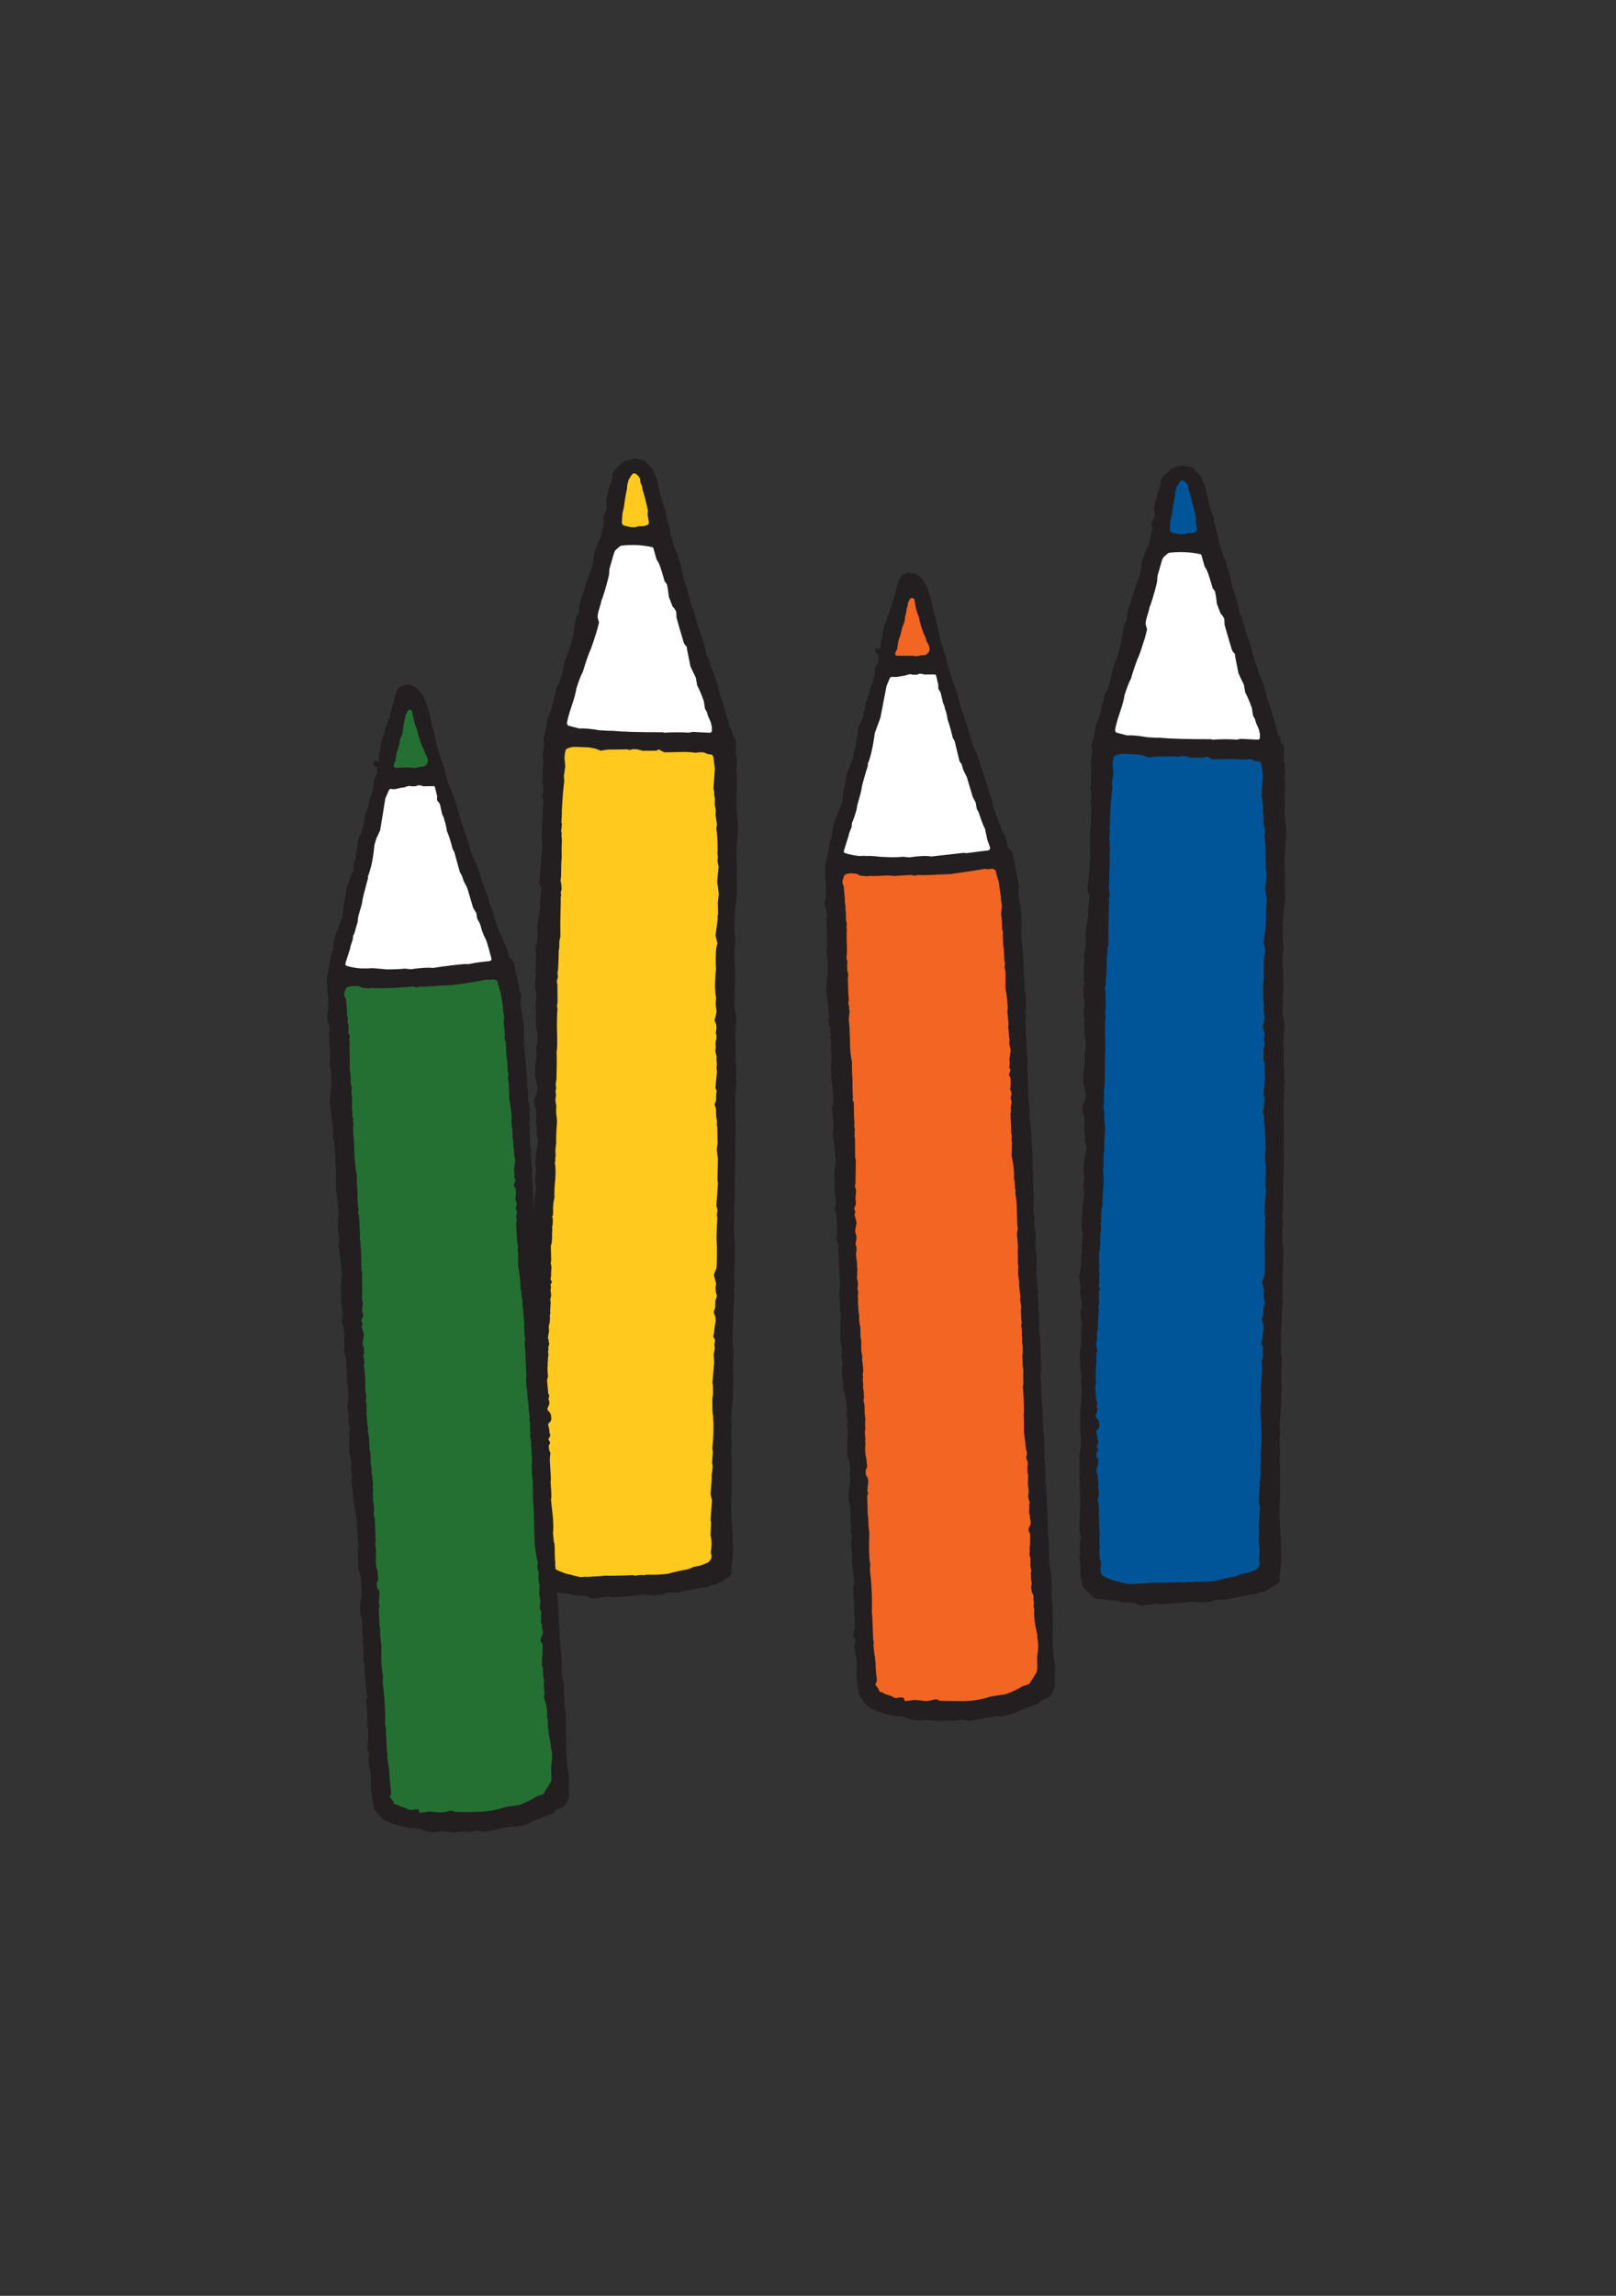 <svg xmlns="http://www.w3.org/2000/svg" width="138" height="196" viewBox="0 0 138 196"><rect x="0" y="0" width="138" height="196" fill="#333333" stroke="none"/><title>potloden_tile</title><path fill="none" stroke="#FFC91D" d="M54.96 64.05c.378.067.667.087.87.06l.427-.09c.08-.013.197.045.348.176.275.08.595.09.96.037.705-.05 1.296-.04 1.773.033.138.03.43.03.872 0 .38.028.612.144.697.35.16.313.177.914.054 1.81-.066.395-.037.98.09 1.75.11 2.132.166 3.35.165 3.65-.008.12.012.692.06 1.718.007.2.028.473.064.817-.07.417-.103.735-.098.956.12 1.452.12 2.595 0 3.43l-.09.864c0 .02.03.302.09.85.016.08-.026.388-.124.922l.002.843c.002.26-.01.86-.036 1.8-.013.762.005 1.365.054 1.81.012.4.002.68-.03.84l-.088.414c.014.08.065.214.152.4.014.383-.007.973-.063 1.77.058 1.73.06 2.832.008 3.31-.014.2.007.47.063.816l-.002.48c-.027.1-.077.236-.15.412l.183 1.696c.005.803.02 2.007.05 3.613.032.964.042 1.536.03 1.716l-.068.956c-.027.398-.02.72.023.963.03.142.033.394.008.754l-.044 1.048c-.028.4-.03 1-.007 1.805-.013.2-.014.49 0 .87.015.363-.026.652-.12.866-.072.155-.092.294-.06.417.013.1.043.245.09.426.028.182.03.453.004.81.01.123.02.265.03.425.012.12-.007.25-.057.387-.05.157-.09.435-.118.833-.034.2.017.473.153.823.006.2-.036.51-.125.924l-.09.414c-.006.1.045.224.155.372.015.08-.004.21-.057.387l.03.424-.13 1.884c-.046.638-.06 1.27-.043 1.892.01.12 0 .42-.033.9-.025.358-.016.66.027.903.088.447.086 1.048-.007 1.804-.05.418-.042 1.03.022 1.836-.007.38-.037.96-.09 1.737.01.142-.01.41-.058.81-.044.336-.043.608.003.81.092.41.077 1.05-.044 1.922-.008.4.012.982.058 1.747.012.403.002.693-.03.87-.004.06.005.212.028.454.008.18-.023.33-.09.445-.135.19-.395.334-.783.428-.53.123-.827.2-.89.238-.207.107-.494.187-.858.242-.488.086-.793.145-.915.176-.37.115-.964.164-1.785.146-.3-.022-.69-.017-1.173.008-.605.04-.998.062-1.18.07l-2.53.063c-.444.05-1.032-.002-1.763-.154-.55-.138-.837-.208-.857-.21-.332-.123-.56-.29-.687-.5-.053-.103-.074-.235-.063-.393.033-.18.053-.318.06-.418-.072-.407-.122-.7-.15-.883l.026-1.653c-.124-.81-.153-1.393-.088-1.75.08-.275.078-.545-.003-.812-.066-.205-.067-.485-.002-.842.034-.198.004-.762-.092-1.69-.05-.145-.08-.267-.094-.37l.115-.352.035-.478c.024-.06.018-.11-.02-.153l-.11-.13c-.034-.1-.015-.22.054-.356.05-.135.076-.243.082-.323-.09-.127-.135-.22-.13-.28.002-.04.027-.107.074-.204.045-.078.06-.146.044-.21-.158-.31-.21-.574-.155-.79.006-.08.064-.197.175-.35.068-.115.097-.234.085-.356-.013-.1-.064-.225-.154-.37-.09-.127-.143-.24-.156-.342.092-.174.14-.3.147-.38-.027-.182-.046-.335-.058-.456.004-.34-.017-.615-.063-.818-.082-.265-.09-.556-.03-.873.035-.22.046-.52.033-.902-.01-.44-.007-.752.005-.933.116-.793.114-1.335-.007-1.624-.034-.062-.025-.19.03-.388.035-.238.056-.387.06-.448-.013-.1.007-.24.06-.417.033-.198.044-.346.03-.448-.013-.384.008-.973.064-1.77l-.004-1.656c-.025-.22-.024-.523.003-.902.032-.458.043-.76.032-.9.053-.758.084-1.337.092-1.738-.028-.463-.028-.753 0-.872.09-.414.08-.685-.033-.813.084-.055.123-.173.115-.355-.008-.18-.01-.31-.003-.39l.122-.895c.026-.097.024-.358-.006-.78l.058-.84c-.015-1.504.004-2.635.057-3.393.053-.478.066-1.098.04-1.862-.01-1.023-.015-1.655-.02-1.896l-.03-.845c.045-.358.064-.627.057-.808.038-.84.042-1.46.01-1.864.058-.838.072-1.458.04-1.862-.016-.62-.002-1.262.045-1.92l.248-6.99c-.024-.803-.022-1.405.006-1.804.056-.798.078-1.398.066-1.8-.03-.743-.03-1.295-.005-1.654.056-.517.076-1.087.06-1.71-.033-.403-.033-.975 0-1.714.035-.8.045-1.37.03-1.712-.012-.422.032-1.04.128-1.856.12-.853.15-1.433.092-1.738-.12-.87.073-1.338.58-1.403.525-.064 1.135-.042 1.83.068.06.004.196.044.41.12.157.07.284.1.385.086.2-.006.495-.045.88-.12.98.03 1.572.03 1.775.005.18-.007.47.022.864.09z"/><path fill="#FFF" d="M52.2 48.098l-1.15 4.4c-.008.1.003.23.03.394.05.164.062.285.036.363-.037.238-.107.524-.21.858-.074.195-.184.478-.33.85-.49 1.548-.878 2.664-1.167 3.345-.073.176-.153.46-.24.856-.087.375-.177.66-.27.853l-.314 1.03c-.005.08-.044.208-.117.383-.053.177-.062.307-.028.39.067.185.6.312 1.597.382l1.73.18c.4.03 1 .04 1.803.037 1.157.08 1.806.115 1.947.105.344-.036.954-.024 1.832.038.78.034 1.383.006 1.81-.084.28-.002.73.02 1.35.063.18-.027.28-.16.298-.4.014-.2-.033-.393-.14-.58-.16-.293-.322-.705-.485-1.238-.178-.614-.32-1.035-.423-1.263-.19-.715-.374-1.25-.55-1.602-.085-.206-.246-.78-.48-1.718-.045-.223-.228-.767-.548-1.632-.273-.68-.405-1.24-.394-1.68-.012-.12-.063-.246-.154-.373-.127-.19-.2-.305-.216-.346l-.307-.772c-.05-.445-.096-.78-.14-1.002-.014-.082-.077-.196-.187-.344-.108-.168-.17-.293-.184-.374l-.292-.983c-.16-.292-.264-.53-.31-.713-.127-.49-.22-.757-.276-.8-.057-.045-.185-.074-.385-.088l-.39-.028c-.848-.2-1.49-.204-1.923-.014-.25.123-.445.34-.587.65-.05.138-.13.423-.24.856z"/><path fill="none" stroke="#FFF" d="M52.2 48.098c.11-.433.19-.718.24-.855.14-.31.336-.528.586-.65.434-.19 1.075-.186 1.923.013l.388.028c.2.013.328.042.385.087.057.045.15.312.275.802.047.183.15.42.31.713l.293.983c.015.08.077.206.185.374.11.15.173.262.187.344.044.223.09.557.14 1.002l.307.773c.015.042.088.158.215.347.09.127.142.25.154.372-.012.44.12 1 .393 1.68.32.865.503 1.41.547 1.632.235.94.396 1.512.482 1.718.175.353.36.887.55 1.602.103.228.244.65.422 1.263.163.533.325.945.485 1.237.106.188.153.38.14.58-.018.24-.118.374-.3.4-.618-.042-1.068-.064-1.35-.063-.426.09-1.03.117-1.81.083-.877-.062-1.487-.074-1.83-.038-.142.01-.79-.025-1.948-.106-.802.003-1.403-.01-1.802-.037l-1.732-.18c-.997-.07-1.53-.198-1.597-.384-.033-.083-.024-.213.028-.39.073-.175.112-.303.117-.382l.313-1.03c.094-.195.184-.48.27-.854.088-.395.168-.68.24-.856.29-.68.677-1.797 1.167-3.346.146-.37.256-.654.33-.85.103-.333.173-.62.21-.857.026-.078.014-.2-.035-.363-.028-.163-.04-.294-.032-.393l1.15-4.402z"/><path fill="#FFC91D" d="M53.21 44.8c.264.24.712.28 1.345.125.362-.015.596-.07.703-.162.128-.11.153-.33.076-.656.018-.26.01-.45-.02-.573l-.156-.793c-.084-.506-.21-.996-.378-1.468-.27-.74-.542-.99-.82-.75-.17.13-.286.36-.35.698-.032.178-.07.436-.114.774-.082.315-.166.81-.254 1.486-.193.75-.202 1.188-.032 1.32z"/><path fill="none" stroke="#FFC91D" d="M53.21 44.8c-.17-.132-.16-.572.032-1.32.088-.676.172-1.17.254-1.486.044-.338.082-.596.115-.774.064-.337.18-.57.35-.697.278-.242.55.008.82.75.167.47.294.96.378 1.468l.155.794c.032.123.04.314.02.573.078.326.053.545-.075.656-.107.093-.34.147-.703.162-.632.156-1.08.115-1.345-.124z"/><path fill="#FFC91D" d="M54.96 64.05c-.395-.068-.683-.097-.864-.09-.203.026-.794.025-1.774-.004-.386.074-.68.113-.88.12-.102.012-.23-.017-.385-.088-.215-.075-.353-.115-.412-.12-.694-.11-1.304-.13-1.83-.068-.506.066-.7.533-.58 1.403.06.305.03.884-.09 1.738-.098.816-.14 1.435-.13 1.857.016.342.006.912-.03 1.712-.032.738-.032 1.31 0 1.713.017.623-.003 1.193-.06 1.71-.024.36-.023.91.006 1.654.013.402-.01 1.002-.065 1.8-.028.4-.03 1-.006 1.804l-.25 6.99c-.045.66-.06 1.3-.043 1.922.032.404.017 1.024-.04 1.862.03.403.027 1.025-.01 1.864.006.18-.013.45-.058.808l.03.844c.004.24.01.873.018 1.896.027.764.014 1.384-.04 1.862-.053.758-.072 1.89-.057 3.394l-.057.838c.03.423.032.684.005.78l-.123.896c-.005.08-.004.21.003.39.008.182-.03.3-.115.354.112.128.123.398.034.813-.03.12-.03.41 0 .872-.01.4-.04.98-.093 1.738.01.14 0 .44-.032.9-.027.38-.028.68-.003.902l.003 1.655c-.056.797-.077 1.387-.063 1.77.012.1.002.25-.032.448-.052.177-.072.316-.06.417-.003.06-.024.21-.06.448-.054.197-.063.326-.028.39.12.288.123.83.007 1.623-.013.18-.014.492-.005.933.013.38.002.68-.033.9-.063.317-.053.608.028.873.046.203.067.477.063.817.013.12.032.274.06.455-.006.08-.055.207-.147.38.013.102.065.216.156.342.09.147.14.272.154.37.01.123-.017.24-.085.357-.112.153-.17.27-.176.35-.055.216-.003.48.155.79.015.063 0 .13-.045.21-.047.097-.072.164-.075.205-.004.058.04.15.13.278-.005.08-.032.188-.082.324-.07.136-.088.255-.055.357.02.02.056.063.11.128.04.043.045.093.02.153l-.033.48-.115.352c.013.1.045.224.095.368.095.93.126 1.493.092 1.69-.065.358-.064.637.002.843.08.267.082.537.003.812-.065.357-.036.94.088 1.75l-.025 1.652c.027.184.077.477.15.883-.008.1-.03.24-.06.418-.012.158.01.29.062.394.126.21.355.376.687.5.02 0 .304.07.856.21.73.152 1.32.203 1.764.154l2.53-.065c.18-.005.574-.028 1.178-.067.483-.025.874-.03 1.173-.008.822.018 1.417-.03 1.786-.146.122-.032.427-.09.914-.177.365-.055.65-.135.86-.24.062-.037.358-.116.888-.24.388-.094.648-.236.782-.427.068-.116.1-.264.09-.444-.022-.242-.032-.394-.027-.453.032-.18.042-.47.03-.872-.046-.765-.066-1.348-.058-1.748.12-.873.136-1.513.044-1.922-.047-.202-.048-.474-.004-.81.048-.4.067-.668.057-.81.054-.778.084-1.356.09-1.737-.063-.805-.07-1.417-.02-1.835.092-.755.094-1.358.005-1.805-.043-.244-.052-.545-.027-.904.034-.48.045-.78.034-.9-.017-.62-.003-1.253.042-1.89l.132-1.886-.03-.424c.05-.176.07-.306.056-.387-.11-.15-.16-.273-.154-.373l.09-.414c.088-.414.13-.723.124-.924-.136-.35-.187-.625-.153-.824.028-.398.068-.676.12-.833.05-.137.068-.266.056-.387-.01-.16-.02-.302-.03-.425.025-.356.024-.627-.004-.81-.047-.183-.077-.325-.09-.426-.032-.124-.012-.262.06-.417.094-.214.134-.502.12-.865-.014-.38-.014-.67 0-.87-.024-.805-.022-1.406.006-1.806l.044-1.048c.025-.36.022-.61-.008-.754-.043-.243-.05-.566-.023-.964l.068-.956c.013-.18.002-.752-.03-1.717-.028-1.605-.044-2.81-.048-3.612l-.182-1.697c.072-.175.122-.312.15-.41l.002-.48c-.056-.346-.077-.618-.063-.817.053-.477.05-1.58-.01-3.308.057-.798.078-1.388.064-1.77-.086-.187-.137-.32-.15-.402l.088-.414c.03-.16.04-.44.03-.84-.05-.445-.068-1.048-.055-1.81.026-.94.037-1.54.036-1.8l-.003-.843c.098-.534.14-.842.125-.923-.062-.546-.092-.83-.09-.85l.09-.864c.118-.834.118-1.978 0-3.43-.006-.22.027-.538.096-.954-.036-.344-.057-.616-.063-.817-.05-1.026-.07-1.6-.06-1.718 0-.3-.055-1.518-.167-3.65-.126-.77-.155-1.355-.088-1.75.123-.896.105-1.497-.054-1.81-.085-.206-.318-.322-.697-.35-.444.03-.735.03-.873 0-.476-.073-1.067-.084-1.773-.033-.365.054-.684.042-.96-.037-.15-.13-.267-.19-.348-.175l-.428.09c-.2.025-.49.004-.867-.06z"/><path fill="#231F20" d="M53.32 39.365c-.15.11-.427.36-.835.754l-.173.317.01.272c-.325.938-.514 1.637-.566 2.094l.048.605-.045.206-.174.32-.046.237.06.395c-.12.593-.233 1.056-.336 1.39-.228.385-.427.942-.6 1.672l.015.24-.17.68c-.32.86-.495 1.35-.523 1.468-.102.314-.257.805-.464 1.472l-.093.474.007.332-.243.464-.09.445c-.018.24-.066.476-.14.712.002.24-.047.518-.15.83-.053.198-.133.473-.238.827-.284.62-.455 1.21-.514 1.768l-.275.913-.307.52-.01.15.017.18-.145.352-.214.917c-.054.197-.178.54-.373 1.027l-.065.507-.29 1.123.08.607c-.095.495-.144.752-.146.772l.076.636c-.034.198-.056.657-.066 1.378l-.045.208.08.547.004.39-.085.355.072.246.03.424-.054.357c-.005.06.003.242.022.544l-.102 1.015c-.01.7.004 1.373.04 2.017l-.064.476c-.014.48-.073 1.188-.18 2.123l.006.36.075.217.082.126-.133 1.463.047.184-.092.475-.013.18c-.052.176-.103.624-.154 1.342l.04.303-.037.54-.13.56-.014.21.042.244-.06 1.71.08.157-.094.475c.018.322.012.552-.018.69l.045.214.075.216-.088 1.257.065.364-.033.48.04.302-.03.39.117.49-.013.208.04.304-.04.538-.082.325.033.395c0 .28-.038.69-.116 1.225l-.022.75c.08.266.125.5.13.7.07.166.1.298.094.398l-.096.505-.21.436.05.544.154.402-.036.508.01.272-.01.15.074.666-.027.39.142.552-.023.328-.08.295-.11.684.02.183-.06.416.073.665-.084.777.073.696-.024.33-.088.385-.117 1.676.03.452.085.486-.06.87-.043.176.06.425-.097.534.024.514-.195 1.068.047.605.097.338-.088.386.02.15.05.126.007.33.076.217-.006.51-.126.503.08.576.052.124.04.274c-.087.396-.115.794-.083 1.197l-.02.27.017.212-.12.832.04 1.176.105.64c.028.162.017.32-.034.478l.078 1.028-.01.15c-.053.176-.073.466-.06.867l-.08.718-.008 1.383c.03.423.053.666.07.727l.018.602-.157.95c.048.747.055 1.23.02 1.446l.042.245-.052.297.02.153.05.152-.064.478c.09.708.09 1.43 0 2.165l.036.335c-.026.078-.035.488-.026 1.23l.114.52-.092.445v.42l.046.215-.065.505.003.39.068.307-.003.902.116.488.012.272.047.183.138.16.816.81.205.075 1.878.22.353.116 1.02.043.467.213.24.017.788-.095.397-.093.355.086c.342-.015.846-.05 1.51-.105.627-.057.99-.1 1.093-.133l.926.093.577-.08.15.012.463-.18.242-.013c.12-.012.3-.01.54.008.47-.108 1.19-.247 2.165-.422l.456-.056.433-.18.333-.038.532-.293.222-.164.376-.216.13-.14.038-.12.002-.45c.09-.715.137-1.243.14-1.583-.028-.163-.042-.684-.04-1.566-.06-.306-.088-.76-.086-1.36l-.043-.243c.057-2.242.07-3.723.04-4.447l.015-.21-.04-.725.04-.57-.02-.12.01-.15-.03-.453.016-.21-.016-.212.05-.266-.045-.665.13-1.856c.006-.66.026-1.09.06-1.29-.05-.422-.05-1.305.005-2.644l-.087-.487.02-1.983.043-.208c-.005-.5.028-1.26.1-2.28l-.04-.272.054-.357c-.036-.926-.035-1.506 0-1.744l.01-.118c0-.863.014-1.353.042-1.47l-.104-1.09c-.012-.684.003-1.194.047-1.532-.038-.324-.056-.496-.054-.516.056-.517.08-1.297.073-2.34.013-1.04.037-1.822.074-2.34l-.037-.334.03-.87-.017-.18c.025-.36.032-.89.02-1.594-.028-.724-.03-1.255-.007-1.594-.046-.224-.034-.544.036-.96l-.01-.27.058-.418-.073-.246.056-.357-.034-.392.027-.39c-.06-.284-.082-.697-.065-1.237.02-.58.01-.99-.033-1.234.03-.72.067-1.25.11-1.586l-.056-.485-.1-.278c-.02-.603-.008-1.043.032-1.32l-.044-.245c.068-.396.087-.956.058-1.68l-.06-1.718.096-.956c-.143-.812-.122-1.983.066-3.514.035-.218.055-.497.058-.838-.022-.543-.032-.824-.03-.844.037-.54.03-1.16-.02-1.866-.018-.322.013-.91.093-1.768.05-.738.043-1.33-.026-1.776-.07-.446-.088-1.06-.053-1.838.043-.9.046-1.52.01-1.864l-.045-.214c.07-.455.08-.856.023-1.2l-.075-.217.04-1.02-.02-.122-.27-.44-.093-.397-.158-.31c-.06-.286-.2-.747-.416-1.383-.157-.613-.296-1.064-.416-1.353-.214-.957-.48-1.757-.795-2.4-.013-.102-.07-.307-.168-.614l-.132-.25c-.28-1.142-.543-1.993-.784-2.55l-.167-.644-.103-.248-.114-.52-.135-.22-.066-.335-.48-1.717-.082-.126-.323-1.406-.203-.556.01-.15c-.294-.66-.535-1.37-.723-2.125l.01-.15-.36-1.288-.012-.27c-.32-.886-.574-1.826-.765-2.822l-.336-.775-.36-.446-.117-.038-.055-.064-.022-.122-.113-.098c-.294-.1-.62-.164-.98-.19l-.794.215zm.92 1.057l.114.068.17.162.135.22.035.333.13.31.064.366c.085.207.235.78.45 1.716-.03.14-.04.268-.027.39l.106.638-.04.118-.096.083-.337.097-.39.003-.37.094-.388-.028-.533-.127-.114-.098-.05-.155.057-.808c.077-.236.14-.572.19-1.01.076-.495.14-.842.194-1.04l.025-.358.12-.442.27-.432.13-.112.15.012zm-2.23 8.625l.034-.48.398-1.384.104-.203.385-.334.095-.054c.93-.115 1.83-.073 2.697.13l.058.033.29 1.012.19.314c.136.332.3.844.492 1.54l.193.254c.063.245.12.6.166 1.064l.332.865.113.098.19.315.023.513c.128.47.33 1.166.606 2.087l.077.186.196.225.017.182.29 1.464c.068.166.225.498.47.996l.106.64c.16.29.35.735.568 1.332l.103.67.162.28.097.338.233.528.092.397.003.392-.128.112-1.5-.075-.334.066c-.64-.045-1.34-.044-2.107.003l-.118-.04c-1.945.005-3.406-.037-4.382-.126-.1.013-.45 0-1.05-.043-.752-.132-1.32-.182-1.703-.148-.434-.11-.75-.193-.945-.247l-.056-.064-.052-.123c.044-.337.18-.84.406-1.505.227-.666.363-1.168.406-1.505.206-.648.39-1.116.55-1.405l.078-.266c.234-.765.434-1.323.6-1.672.12-.312.3-.85.533-1.618l.166-.65-.12-.43c-.007-.2.04-.447.14-.74.105-.335.173-.59.205-.77l.07-.144c.285-.88.472-1.55.563-2.005zm6.068 15.16c.503-.025.933-.005 1.29.06l.303-.038.392-.004.35.145.387.058.055.064.077.186.113.97-.115 1.647.066.335-.012.18.065.365-.01.54.09.458-.028.39.123.82-.055.357c.073.386.11.99.114 1.812l-.02.27.038.333-.027.39.09.457-.124 1.314c.032.123.08.457.14 1.002l-.08.717.022.993-.045.208.018.18-.193 1.462.166.643c-.1.294-.147.662-.137 1.104-.018.26-.013.63.013 1.113-.114 1.055-.11 1.867.01 2.437l-.037.54.075.636-.09.474-.076.206-.006.09.13.31.038.303-.064.476.052.123.007.33-.084.356.028.452-.042.178.017.182.094.367-.017.24c.04.282.043.533.007.75l.04.274-.13 1.435.106.217c-.034.198-.054.487-.06.868l-.11.263-.003.06.122.4c-.023.318.003.66.078 1.026l-.02.27.042.273.03 1.295-.07.567.095.788-.036 1.8.038.305-.132 1.885.093.397-.062.446.047.185c-.028.4-.05 1-.066 1.8.043.524.047 1.327.01 2.407l-.043.208-.143.322-.045.206.19.706-.057.387.022.122.013.242.075.215-.012.18-.112.322-.01.57-.074.207-.043.176.02.15.106.22.034.363c-.098.553-.143.9-.133 1.042l-.08.295.05.125.082.125.02.123-.052.326.037.334-.096.504.04.725-.15 1.702.045.214.008.752-.058.387c0 .02 0 .282.006.784 0 .3.022.55.068.754l-.01.15c.06.585.038 1.466-.065 2.642l.048.183-.07.988.047.214c.006.2-.024.48-.09.836l.012.27-.095 1.348.114.52-.118 1.675.045.213-.045 1.08.064.366c.038.323.022.693-.047 1.11l.068.303-.01.15-.04.12-.165.228-.126.083-.588.23-.642.135c-.188.107-.394.184-.617.228-.445.07-.954.184-1.527.344-.587.08-1.21.106-1.87.08l-.154.048c-.2-.034-.46-.022-.785.035l-.178-.042c-1.086.046-1.888.06-2.41.044-.16.028-.665.063-1.51.104l-.18-.012-.362.035-.623-.134-.205-.074c-.3-.02-.77-.184-1.41-.49l-.162-.25-.04-.305.07-.537-.124-.4.01-.118-.057-.486.053-.326c-.033-.383-.037-.765-.01-1.145l-.017-.18.01-.15-.048-.184.02-.3-.042-.244.04-.147-.022-.122.01-.15-.042-.244.05-.266-.03-.455-.05-.153-.06-.427.107-.232-.02-.15.043-.18-.086-.485.042-.178-.09-.88-.076-.185-.017-.18.11-.324.067-.507-.024-.09-.14-.16-.01-.272.006-.09.1-.143.036-.087.006-.09-.135-.22.004-.06.14-.262.006-.09-.075-.214-.012-.243-.093-.397.04-.12.16-.168.073-.175-.033-.393-.132-.25-.114-.097-.054-.095.008-.12.143-.32.016-.24-.077-.185.006-.09.04-.118.01-.15-.08-.155-.1-1.15.083-.325c-.052-.406-.06-.716-.025-.935l-.013-.24.038-.12-.015-.21.053-.33-.04-.27.04-.15-.018-.18.085-.357-.05-.152-.017-.182-.05-.153.102-.594-.033-.395.08-.295.026-.36-.013-.24.047-.238-.02-.152.05-.718-.043-.243.087-.387-.06-.454.048-.24-.047-.183.108-.264-.023-.09-.082-.127.01-.12.04-.147c-.014-.083-.006-.353.026-.812l-.066-.334.044-.208-.032-1.265.075-.204.04-.57c-.016-.06-.012-.26.012-.6l-.017-.21c.05-.158.07-.407.053-.75l-.024-.092-.058-.033.032-.026.066-.085.02-.303c-.033-.383.007-.81.12-1.283l-.02-.152.02-.72c.1-.856.11-1.548.026-2.073.048-.118.056-.24.025-.36l.044-.208c-.037-.324-.022-.684.046-1.08-.02-.282.003-.902.07-1.86l-.033-.393c-.046-.204-.055-.506-.027-.905l-.084-.517.06-.447-.04-.272.05-.298-.037-.333.064-.477c.03-1.02.034-1.782.01-2.285.056-.236.068-.846.037-1.83-.018-.604-.005-1.215.038-1.833l-.04-.274.048-.267-.01-1.564-.05-.153.012-.18.08-.295-.036-.333.053-.327c.03-.74.05-1.3.056-1.68l.04-.148.01-.57.087-.386-.01-1.143c.035-1.36.047-2.1.035-2.222l.043-.178-.042-.243.078-.265-.028-.453-.07-.307.05-.267c.007-.962.025-1.512.055-1.65 0-.302-.003-.532-.012-.693l.03-.84-.037-.333.017-.24-.048-.184c.038-.258.063-.456.07-.596l-.047-.154c.04-.558.052-.888.038-.99.058-1.118.127-1.955.206-2.51l-.03-.454.12-.834-.07-.727c.02-.278.054-.496.105-.653l.098-.113.278-.1c.185-.05.377-.066.576-.05l1.05.042.504.095.498.187.122-.022c.265-.062.608-.088 1.028-.078.522-.004.863-.01 1.024-.02l.297.052.305-.07.36.025.44.12 1.145-.01.248-.102.288.17.176.073c.303 0 .743-.01 1.326-.03z"/><g><path fill="#247033" d="M42.483 83.77c-.075-.103-.183-.15-.323-.136-.16.012-.282.015-.362.01-.218-.03-.51.004-.876.105-.426.097-.72.152-.88.164-.868.134-1.533.21-1.995.225-.763.04-1.345.07-1.747.088-1.523.02-2.666.05-3.43.09-1.003.048-1.625.066-1.864.053-.336-.096-.603-.16-.8-.19-.38-.04-.615.057-.708.292-.048.158-.055.298-.022.42.016.08.04.222.068.424l.097 1.026c.076.465.115 1.058.118 1.78l.06 1.715c.01.96.03 1.513.064 1.655.084.325.125.878.124 1.66-.002.42.024 1.073.078 1.956-.01.18.026.462.105.846.01.16-.002.41-.04.75.06.403.107 1.026.142 1.87.15 2.09.23 3.266.236 3.527 0 .763.072 1.887.214 3.375l.093 1.658c-.02.38.01.95.09 1.718-.02.4-.02.99-.002 1.773l.046.843c-.032.2-.027.49.013.872-.002.04-.026.118-.073.237-.046.117-.06.197-.042.238.016.08.04.18.074.304.016.08 0 .18-.045.297l.156.46c.034.1.027.24-.022.42-.05.197-.076.326-.08.386.094.484.142.738.14.757-.077.697-.065 1.26.033 1.684.05.204.074.506.073.907-.022.42-.008.72.042.903.05.184.057.454.018.812.047.242.064.494.05.753l.12 1.748c.098.787.197 1.953.296 3.5.06.385.1.958.12 1.72l.06 1.746c.057.422.097 1.004.118 1.746.037.823.067 1.397.09 1.717l.122 1.69c.047.242.022.53-.075.867.01.2.086.455.23.763.062.345.053.894-.027 1.652l.25 4.43c0 .36.024.662.072.904.06.382.088.995.083 1.835l.112 1.87c.08.785.148 1.96.206 3.525l.21 1.694c.01.22.04.563.098 1.027l-.048.358c-.005.1.04.213.133.337.055.082.12.208.19.37.037.062.155.11.354.14.153.108.417.212.793.312.097.046.248.054.45.023.202-.048.343-.05.42-.008.078.045.133.138.165.28.04.02.18.01.423-.04.203-.028.493-.033.873-.013.38.02.66.024.84.014.12-.015.253-.036.395-.07.14-.012.28.004.418.052.138.048.418.052.84.015 1.502 0 2.62-.132 3.355-.395.184-.05.467-.106.85-.164.384-.04.667-.095.85-.165.164-.053.41-.17.74-.352.31-.185.557-.3.74-.353.203-.07.394-.26.57-.57.155-.272.27-.536.342-.794.05-.178.063-.427.04-.748-.02-.42-.025-.673-.02-.752.04-.398-.01-.983-.15-1.752-.14-.787-.198-1.38-.177-1.782.018-.34-.062-.914-.24-1.725-.07-.203-.095-.475-.077-.815.02-.378.024-.66.014-.84-.16-.75-.222-1.303-.184-1.66.04-.36.064-.65.076-.868 0-.36-.058-.624-.17-.79-.054-.103-.046-.242.023-.42.094-.255.14-.393.142-.413.012-.26-.035-.492-.145-.698-.085-.285-.08-.585.017-.9.023-.06 0-.16-.074-.304-.05-.163-.076-.274-.072-.335.034-.278.013-.63-.065-1.055.057-.318.08-.547.067-.688l-.176-1.81c-.006-.242-.04-.544-.1-.908l-.164-.91c.022-.8.013-1.39-.027-1.774-.08-.785-.12-1.39-.117-1.808.063-.818.064-1.41.003-1.772-.076-.465-.125-1.06-.147-1.78-.02-1.163-.03-1.753-.028-1.774-.12-1.53-.21-2.685-.27-3.47-.086-1.387-.146-2.54-.178-3.464-.08-1.547-.138-2.71-.177-3.493-.02-.383-.08-.946-.182-1.693-.1-.747-.162-1.31-.182-1.693-.115-1.626-.18-2.84-.2-3.643-.1-.747-.11-1.308-.03-1.684.048-.178.043-.45-.02-.812-.06-.384-.074-.665-.044-.843.026-.14.013-.28-.04-.423-.068-.223-.1-.345-.1-.365.07-.177.096-.316.082-.418-.053-.143-.077-.254-.073-.334.082-.817.074-1.428-.025-1.834-.048-.242-.064-.503-.05-.783-.06-.363-.086-.645-.075-.844-.037-.443-.06-.775-.068-.995.02-.36.013-.63-.018-.81-.094-.487-.164-1.07-.208-1.755-.02-.782-.038-1.374-.057-1.775-.16-1.55-.26-2.717-.3-3.5-.077-.405-.112-.707-.1-.907.02-.42.008-.75-.04-.993-.057-.805-.157-1.39-.298-1.758-.058-.404-.125-.657-.2-.76z"/><path fill="#247033" d="M41.836 83.496c-.237-.053-.58-.03-1.025.066-.586.13-.94.2-1.06.215-.467.096-1.13.16-1.994.196-1.067.104-1.72.14-1.96.108l-.21.05-.15-.008-.178-.07-1.45.135c-.257-.034-.608-.032-1.05.005-.482.014-.833.016-1.052.005l-.213.05-.538-.06-.293-.135-.3-.016-.238-.042-.394.07-.216.108-.13.173-.14.414.013.3.106.276.126 1.028-.015.27.054.693.046.243.023.722.054.093.02.21-.01.18.018.212-.003 1.202-.03-.003c.062.344.08.745.056 1.205l.073.334.013.873.08.212-.037.69.05.213.01.932.048.243-.025.48.05.152.04.423-.04.72c.045.302.093.915.145 1.84.02.762.088 1.365.205 1.812-.018.34-.003.83.043 1.474.004.683.03 1.175.073 1.476l-.017.33.08.186c.062 1.084.093 1.646.09 1.686l-.013.27.044.303-.013.27.022.152-.01.18.05.183.037 1.595.045.273c.008.24.008.622 0 1.14l-.013.27.046.242-.017.33-.04.18.097.426-.064.658.072.335-.006.118-.14.386.02.15.082.152-.07.178-.006.12.18.58v.03c-.016.28-.047.487-.094.625l.042.333.08.214-.015.27-.08.356.05.183.056.094-.016.9.047.242c.01.18.027.462.046.844l-.01.21.02.15-.016.33.076.275.02.212-.053.418.072.335c.034.122.028.24-.018.36l.05.183-.01.208.09 1.118.026.09-.01.21.152 1.66.046.274.046.843.092.546-.043.238c.097.446.14.798.125 1.06l-.036.117.044.303-.013.24c.033.144.04.364.026.663l.106.817-.072.237.045.273.077.244c.01.583.032.934.066 1.055l.01.902-.038.178.032.544.022.15-.015.84c.022.342.07.595.14.76-.008.16.01.39.054.693l-.01.15-.096.143-.012.21.045.304c.034.102.09.184.167.248l.046.274-.073.805.05.184-.07.205c.025.282.023.512-.006.69.06.406.083.716.072.937l.08.184c-.028.16-.03.38-.004.66l.023.122.062.574c-.02 1.12.034 2.014.16 2.683l-.03.54c.164 1.09.23 2.294.202 3.614l.048.24.1 2.08.05.183c-.026.14.02.592.14 1.36l-.007.15.05.182c.012.542.057 1.014.136 1.42l-.01.21-.1.204.02.15.255.314.076.274.144.128.21.012c.175.11.44.213.795.312l.262.134.24.013.273-.046.21.012.078.213.117.067.06.003.787-.108.957.08.422-.037.396-.1.09.004.295.107c1.12.02 1.85.018 2.193-.006.824-.057 1.543-.2 2.155-.427l1.273-.203c.634-.247 1.148-.5 1.542-.76l.395-.1.188-.14.626-1.05.074-.294v-.54c-.035-.123-.046-.293-.035-.514.113-.635.112-1.185-.004-1.652.012-.24-.047-.632-.18-1.18-.09-.527-.13-.93-.116-1.21l-.075-.272.015-.3-.033-.512-.047-.242-.054-.123-.128-.427.076-.297-.093-.514.01-.18-.02-.21.044-.24-.1-.395.006-.69-.075-.275v-.6l.037-.12c-.02-.36-.017-.63.013-.81l-.044-.302-.135-.278.006-.09.168-.32.015-.3-.102-.366.04-.15-.106-.275v-.602l.072-.206-.106-.275-.044-.303.022-.42-.085-.666.012-.24-.017-.243.04-.206-.078-.214-.035-.483.05-.387-.132-.338.03-.6-.077-.213-.24-2.868-.014-1.473c-.047-.243-.08-.596-.095-1.056l.037-.12v-1.17l-.07-.394-.038-.963c-.024-.3-.022-.53.006-.69-.046-.264-.063-.525-.05-.786l-.05-.182c.056-.297.04-.577-.045-.843l.01-.21-.06-1.115c.003-.08-.03-.4-.1-.966l.036-.118-.154-1.09.01-.21c-.06-.762-.087-1.195-.082-1.295-.025-.66-.05-1.153-.073-1.475l.04-.21c-.033-.5-.073-.884-.12-1.148l.086-.474-.05-.184-.025-.663-.052-.153.013-.24c-.022-.742-.073-1.295-.154-1.66l-.01-.392-.064-.483.01-.212-.105-.275c.03-.178-.02-.752-.15-1.72l-.052-.153.002-1.17-.05-.214.044-.237-.07-.394-.066-1.596.016-.3-.02-.18.057-.54-.074-.303.005-.12.04-.177-.016-.27-.08-.216.05-.388-.03-.542-.14-.247.005-.06.105-.295.008-.15-.11-.186.006-.12c.05-.197.05-.378-.002-.54l.102-.805-.12-.548-.007-.45-.05-.183-.03-.574-.053-.153.017-.33c-.014-.48-.045-.833-.094-1.056l.046-.298c-.06-.745-.133-1.29-.215-1.634l-.044-1.444-.07-.365.018-.36-.074-.303-.038-.994-.05-.183-.068-.995.01-.21-.073-.304-.016-.842-.1-.395.067-.687-.12-.577.007-.12-.2-1.362c-.085-.285-.136-.458-.152-.52l-.082-.153-.043-.332-.114-.126-.293-.136c-.24.018-.373.04-.394.06zm-.287.315l.09-.024.21.04c.06-.036.162-.06.303-.073l.175.1.046.272.082.154c-.002.04.05.202.155.488.005.302.072.735.203 1.302l-.008.15.092.546-.036.69c.076.463.104.886.084 1.265l.075.305c-.035.26-.017.67.054 1.235l.05.183.045.303.024.662.044.302-.017.33.07.394.045 1.445c.082.343.155.868.218 1.572l-.047.328c.048.223.08.575.095 1.056l-.017.33.05.183.03.6.08.156-.022.448.122.548-.1.777.045.272-.042.237.02.21.08.186-.11.353.018.213.14.187.007.45-.053.448.107.246-.008.15-.04.178-.01.21.076.274-.06.567.052.152-.044.27.063 1.654.077.245-.002 1.77.08.184c.113.908.164 1.46.155 1.66l.074.304-.01.18.04.392.054.123-.02.39c.082.344.134.886.155 1.63l-.013.24.05.184.026.662.052.152-.083.447c.046.262.086.655.118 1.178l-.04.178c.024.323.048.826.072 1.507l-.01.21c.02.36.06.723.123 1.087l-.04.18.153 1.088-.006.12.087 1.205-.006.12c.033.122.044.304.03.544l.02.213-.012.24c.067.242.092.525.076.845l.02.21c-.015.26.002.513.05.755l.03 1.684.072.365.002 1.11-.038.15c.028.24.058.613.092 1.115l.016.843.042.333-.044.268.267 2.93.05.212c.033.142.026.27-.02.39l-.01.21.083.122.05.183-.02.36.034.512.05.182-.008.18.016.242-.044.268.085.666-.022.42.04.39.083.126-.003.06-.038.15-.006.69.107.276-.036.117.1.397-.01.18-.135.293-.04.178.02.213.14.188.02.21c-.03.16-.033.41-.01.75l-.037.12-.007.72.078.245.024.692.05.183.02.18-.042.238.05.214-.01.18.065.483-.078.327.124.517.054.123.05.183.035.483-.018.33.076.274c-.03.58.063 1.285.28 2.117l.015.272c.12.406.12.937.007 1.592l.036 1.023-.072.238-.56.933-.063.057-.396.13c-.352.222-.846.467-1.48.735l-1.303.2c-.835.297-2.235.434-4.196.412l-.265-.105-.21-.01-.398.128-.39.01-.958-.08-.697.113-.052-.153-.144-.127-.358-.02-.275.076-.15-.037-.234-.104c-.393-.14-.657-.254-.793-.34l-.18-.01-.08-.214-.224-.283.098-.145.017-.33c-.02-.743-.082-1.276-.185-1.603l.007-.15-.148-1.18.01-.208-.05-.184-.1-2.077-.048-.243c.038-1.12-.03-2.315-.203-3.586v-.57c-.105-.667-.15-1.56-.13-2.68-.026-.263-.046-.453-.06-.574l-.024-.122-.028-.633-.05-.213c.012-.198-.012-.502-.07-.904.026-.138.027-.35.002-.63l.104-.266-.08-.215.042-.778-.04-.393-.142-.158-.027-.063-.02-.182.01-.148.065-.117.042-.238-.08-.785-.048-.213-.065-.484.014-.84-.057-.664.04-.178c-.052-1.304-.076-1.976-.075-2.017l-.126-.457.072-.236-.13-1.508c.01-.222 0-.392-.034-.515l.036-.117c0-.36-.042-.724-.123-1.09l.042-.236-.12-.578c.022-.418.002-.79-.06-1.115l-.04-.964-.055-.123-.06-.543.01-.24-.052-.124-.097-1.026.044-.237-.05-.184c.027-.14.01-.37-.054-.695.06-.38.046-.69-.042-.933l.016-.3-.023-.122.013-.24-.044-.873-.05-.243-.01-.932-.054-.123-.025-.093.08-.356.005-.088-.018-.242-.08-.214-.018-.212c.047-.136.078-.356.094-.656l-.022-.15-.153-.52v-.03l.068-.145.008-.15-.11-.217.108-.325.04-.207-.07-.364c.035-.28.056-.49.063-.628l-.1-.397.04-.178c.015-.26.004-.46-.028-.602l.013-.27c-.032-.16-.032-.55 0-1.17l-.075-.276c-.023-.702-.035-1.233-.036-1.595l-.023-.15.01-.21-.023-.122.014-.27-.042-.333c.032-.217.03-.55-.008-.99-.053-.524-.075-.856-.068-.995l-.11-.187.044-.267c-.072-.544-.096-1.037-.073-1.476-.065-.665-.09-1.167-.07-1.506-.12-.426-.188-1.02-.208-1.782-.033-.903-.072-1.506-.116-1.81l.038-.75-.034-.48-.082-.156.052-.418-.048-.242-.01-.962-.048-.214-.01-.36.035-.12.012-.24-.11-.215-.015-.843-.075-.305c.034-.258.035-.66.003-1.2-.032-.523-.03-.924.003-1.203l-.02-.182.012-.21-.023-.15.006-.12-.054-.124-.025-.662-.048-.243-.015-.302-.07-.364.043-.268c-.06-.364-.102-.727-.123-1.088l-.106-.276-.02-.18.104-.296.065-.087.395-.1.447.053.294.136.657.063.213-.05c.22.013.56 0 1.023-.035.442-.037.783-.04 1.02-.007l.756-.08c.3.016.53.007.693-.023.076.044.205.07.385.08l.213-.05c.84.045 1.853-.012 3.043-.17 1.558-.244 2.447-.387 2.67-.436z"/><path fill="#FFF" d="M33.245 67.424c-.168.152-.292.415-.372.792-.002.04-.038.338-.107.895-.03.2-.067.51-.11.927-.06.378-.134.674-.226.89-.26.747-.43 1.34-.513 1.775-.217 1.07-.336 1.625-.358 1.663-.05.178-.322 1.346-.815 3.503-.334 1.404-.656 2.55-.96 3.434l-.288.886c-.027.14.017.242.134.308.06.023.19.05.387.08.238.053.526.088.866.105.2-.008.49-.013.872-.013 1.757.092 2.968.106 3.633.04.284-.065.676-.104 1.178-.118.58-.01.982-.03 1.204-.058.526-.093 1.31-.172 2.356-.237l.97-.16c.523-.052.796-.098.818-.137.084-.076.08-.216-.008-.42l-.188-.432c-.08-.404-.153-.71-.222-.912-.163-.33-.28-.596-.35-.8-.083-.305-.198-.59-.345-.86-.077-.404-.172-.7-.283-.885-.072-.146-.158-.42-.257-.826-.1-.366-.32-.938-.66-1.717-.324-.718-.534-1.29-.632-1.715-.13-.548-.312-1.108-.543-1.68-.16-.77-.32-1.34-.48-1.708l-.38-1.372c-.112-.146-.187-.25-.224-.312-.018-.402-.052-.694-.103-.877-.07-.184-.135-.297-.192-.34-.058-.043-.198-.05-.42-.022-.18.01-.46.007-.84-.013-.36-.02-.64-.014-.842.016-.404.06-.708.123-.912.192-.417-.022-.68.016-.785.11z"/><path fill="#FFF" d="M35.13 66.983l-.147-.037-1.214.236-.212.02-.148-.04-.185.082-.156.112-.31.736c-.092.616-.25 1.538-.475 2.77l-.456 1.237c-.15 1.293-.336 2.194-.563 2.703l-.006.12c-.3 1.165-.453 1.778-.456 1.838-.03.18-.107.506-.232.98-.12.395-.187.712-.2.95-.22.75-.34 1.135-.362 1.154l-.05.388-.205.47-.044.268c-.24.748-.372 1.192-.4 1.33l.05.184.145.127 1.31.25.42-.038.18.04c.282-.046.722-.033 1.32.04.3.014.74.017 1.32.008l1.353-.02-.02-.18.022.15c.646-.106 1.158-.12 1.534-.04l2.783-.364.24.013 1.876-.264.184-.08.098-.145.01-.21c-.07-.183-.23-.732-.483-1.646-.112-.165-.22-.392-.325-.678-.083-.325-.16-.57-.232-.734l-.138-.247c-.053-.123-.095-.305-.12-.547-.128-.248-.22-.402-.277-.465-.258-.815-.428-1.395-.51-1.74l-.3-.556-.156-.49-.167-.248-.48-1.738-.136-.248c-.156-.448-.283-.886-.38-1.31l-.11-.217c-.003-.32-.076-.635-.22-.943l-.05-.213-.135-.277-.195-.883-.224-.312.017-.33-.226-.853-.143-.127-.208-.04-.752.02-.238-.043-.24-.013-.274.076-.3.015zm-1.708.512l.12.035.3-.013.728-.143.215-.078.18-.02.54.027.245-.077.15-.022.237.072.782-.02.06.004.203.702-.013.24.02.212.17.19.055.092.194.882.135.277.05.214c.088.204.162.508.22.912l.108.246c.095.485.222.933.38 1.34l.138.25.48 1.736.168.25.156.458.3.587.54 1.74.247.433c.027.262.067.454.12.577l.138.248c.316.857.5 1.328.557 1.41.09.206.163.52.22.944l.24.613-.004.06-.03.028-1.815.236c-.378-.06-.88-.038-1.506.07-.69.144-1.195.238-1.518.28-.217-.05-.567-.07-1.048-.054l-.82.167-.508-.056c-.162.03-.663.045-1.504.04l-1.438-.074-.18.02c-.16-.028-.36-.03-.6 0-.498-.067-.885-.138-1.162-.212h-.03c.03-.16.16-.583.397-1.272l.042-.238.176-.5.08-.388c.045-.078.166-.472.363-1.182.013-.22.08-.527.2-.92.12-.416.187-.722.198-.922.036-.3.2-.95.493-1.957l.006-.09.03-.027c.276-1.047.453-1.93.53-2.646l.15-.563c.022-.04.124-.264.306-.675.204-1.212.352-2.126.444-2.742l.274-.646.032-.03.06-.027z"/><path fill="#247033" d="M35.255 61.19l-.04-.392c-.05-.183-.147-.248-.29-.195-.12.013-.222.228-.304.645-.022.06-.057.337-.103.835-.058.338-.13.594-.22.77-.11.195-.26.738-.447 1.63l-.08.416c-.007.1-.053.227-.142.382-.01.2.185.29.587.27l.78.042c.34-.002.592-.04.756-.11.687-.105.905-.434.653-.988-.41-.942-.642-1.495-.694-1.658-.244-.715-.395-1.264-.455-1.647z"/><path fill="#247033" d="M34.487 60.94l-.014.27-.073.236-.175 1.043-.074.265-.133.264c-.038.357-.14.752-.302 1.184l-.098.716-.167.322-.01.21.14.187.176.07c.26.012.54-.003.844-.047l.57.03.117.036h.03l.363-.04.123-.054.362-.04.246-.11.16-.17.13-.204-.01-.33-.132-.37-.11-.185-.13-.397-.113-.126c-.16-.37-.314-.878-.46-1.526-.11-.206-.253-.724-.43-1.555l-.083-.124-.207-.072-.18.02-.19.17-.168.322zm.49-.184l.06.003c.065.643.2 1.15.4 1.522.13.567.293 1.097.487 1.588l.114.126.1.365.14.22.105.275-.01.18-.16.202-.122.053-.36.04.02.153-.08-.155-.064.057-.272.016-.088-.034-1.413.016h-.03l-.028-.033.002-.03.135-.294.128-.715c.162-.412.263-.807.302-1.185l.134-.264.077-.325.02-.36.073-.266.166-.864.164-.29z"/><path fill="#231F20" d="M36.156 59.466c-.075-.084-.187-.25-.334-.5l-.344-.317-.353-.14-.327-.077-.15.022-.46.156-.157.143-.165.292c-.07.197-.167.522-.29.976-.104.436-.2.762-.293.977l.018.242-.035.087-.163.232-.044.267-.17.38-.045.3c-.112.214-.22.56-.325 1.034l-.06.568-.105.295.004.48-.034.09-.063.057h-.03l-.115-.097-.06-.004-.123.053-.037.118-.006.12.08.156.176.1.057.062-.04.208.053.123-.043.237-.1.205-.128.144-.044.268-.03.57c-.102.434-.198.73-.286.885l-.16.742c-.137.333-.244.658-.32.974l.014.302-.1.175-.052.418-.376.882-.036.118-.02.36-.165.862.02.182-.22.74.01.42-.2.35-.217.71-.098.145c-.147.893-.244 1.408-.29 1.546-.008.12-.047.498-.12 1.135-.025.08-.094.247-.207.5-.092.217-.15.394-.178.532l-.17.382c-.168.512-.252.978-.254 1.4l-.18.56c-.04.38-.138.924-.296 1.637l-.07.207.003.51.05.184.014.302-.036.12.088.634.008.42-.043.24.046.272-.01.15-.068.176.002.54.153.52.044.303-.048.357c-.012.24.006.462.055.664l-.04.208.067.425.01.992-.044.238.016.272c.07.204.103.516.1.936l.028.633-.038.15-.003.06.027.06-.005.09-.04.208-.086 1.047c.048.223.125.848.23 1.875l.1.396-.043.268.006.45.134.308-.014.3.048.213-.014.3.047.24.008.993.052.184c.008.6-.003.99-.032 1.17l.036.452-.016.3.098.425.123 1.657-.013.27-.074.265.04.395-.008.15c.046.262.085.665.117 1.207l-.08.356c.183 1.11.267 1.806.252 2.086l.02.18.055.124c-.055.278-.098.705-.128 1.285l.057.633-.02.36.024.123c-.016.3.02.582.106.847l.012.332-.042.237-.07.204.02.154.135.306.104.877-.046.3.05.212-.045.837.18.55v.602c.058.402.08.715.07.934l-.037.12.17 1.36-.037.688-.04.18-.016.328c.092.526.122.918.088 1.178l.12.606-.085.446.038.422c-.022.44-.02.77.01.992l-.01.18.196.85-.086.478.147.638-.082.416.174 1.84.078.215c.014.12.052.354.114.697.064.305.1.547.112.727l.024.124-.02.36.02.18-.008.18.08.213-.01.18-.042.21.094.515-.082.416.022.725c.03.18.035.47.014.87l.233.735c.03.182.035.46.015.84l.073.336c-.05.178-.06.347-.027.508-.178.752-.165 1.444.043 2.075 0 .38.03.94.09 1.685l-.04.24.098.394-.002.63-.045.3.07.362.053.153c-.037.32-.018.72.057 1.204.067.624.107 1.017.118 1.177l.052.184-.013.24-.07.148-.014.27c.076.463.11 1.167.1 2.107l.078.244.01.932-.078.356-.02.36.164.34-.008.148-.077.327.083.696.054.12c.08.407.116.65.112.73-.075.656.01 1.54.25 2.656l.138.247.567.662.32.197.44.202 1.6.416.39-.01c.34.037.704.137 1.096.298l.658.064.455-.096c.22.01.538.038.957.08l.118.037.936-.1.42.05c.28-.023.483-.064.606-.117l.686.096c.484-.055.98-.148 1.487-.283l.91-.163.237.042.85-.167c.51-.212.82-.357.923-.43l1.47-.556.287-.285c.33-.162.543-.262.646-.297l.26-.346.207-.53c-.02-.744-.022-1.304-.002-1.683l-.16-.94c-.09-.967-.114-1.68-.07-2.136-.013-.12-.032-.522-.057-1.204.03-.138.03-.52 0-1.14l-.113-.697-.042-1.475.01-.18c-.058-.444-.122-.758-.19-.94.02-.44.01-.99-.035-1.655-.08-.746-.132-1.3-.153-1.66l-.14-3.073-.05-.182-.014-.302-.05-.212.037-.688c-.063-.705-.115-1.24-.156-1.6l.01-.21c-.03-.182-.046-.443-.048-.784 0-.36-.008-.62-.02-.782l-.052-.153-.08-.755c.04-.4.036-.88-.015-1.443-.068-.644-.122-1.13-.165-1.452l.04-.178c.007-.52-.023-.902-.09-1.146l.053-.448c-.088-1.386-.128-2.15-.12-2.29l-.087-.636.008-.15-.048-.213.006-.69-.02-.18c-.015-.504-.046-.855-.096-1.058v-.54l-.025-.122.006-.12-.02-.15.024-.48c-.092-.525-.155-1.05-.188-1.57l.013-.242-.02-.24c.053-.218.044-.628-.024-1.233l-.05-.182.013-.84-.02-.182c.013-.28-.02-.592-.102-.937l-.024-.12c-.025-.283-.024-.503.005-.662l-.123-.547c-.01-.562.002-.992.038-1.29-.105-.687-.137-1.41-.097-2.17l-.074-.303c.026-.5-.016-1.232-.125-2.2-.053-.923-.117-1.607-.194-2.052.023-.44-.024-1.063-.142-1.87l.006-.124-.027-.122c-.03-1.302-.068-2.126-.11-2.47l.025-.478-.05-.183c-.03-.563-.046-.854-.045-.874l-.055-.093.04-.208-.01-.362-.076-.274c.006-.5-.005-.872-.032-1.113.027-.137.036-.298.025-.48l-.052-.152.016-.3.04-.207c-.03-.2-.035-.492-.015-.87l-.064-.485-.078-.214-.013-.9-.102-.367.042-.238-.02-.18.008-.15c-.093-1.287-.183-2.243-.27-2.87l-.012-1.502c-.038-.422-.072-.734-.1-.936-.042-.363-.096-.676-.162-.94l-.04-.392.077-.327-.014-.27-.133-.338-.014-.302c-.135-.507-.2-.8-.195-.88-.102-.347-.174-.69-.217-1.034l-.078-.214-.14-.188-.203-.16c-.132-.528-.253-.905-.36-1.13l-.115-.127c-.08-.365-.196-.65-.345-.86l-.473-1.286c-.025-.303-.163-.72-.415-1.254l-.1-.426-.578-1.562c-.033-.142-.18-.6-.44-1.375-.164-.29-.28-.556-.347-.8l-.138-.247c-.094-.486-.3-1.157-.615-2.015-.312-.917-.517-1.598-.614-2.044-.02-.02-.123-.317-.314-.888l-.268-.615c-.175-.49-.285-.866-.33-1.128l-.083-.155-.016-.27c-.086-.286-.165-.49-.24-.614l-.05-.183-.133-.308c-.27-.975-.44-1.715-.515-2.22l-.135-.307c-.22-1.173-.465-2.007-.74-2.502zm-1.023 1.178l.057.063c.122.727.256 1.235.4 1.523.113.526.276 1.046.49 1.558l.084.124.13.367.243.523-.014.27-.067.146-.128.143-.185.08-.392.04-.122.053-.303.045-.118-.036-.63-.033c-.02 0-.28.017-.783.05l-.117-.066-.055-.093.006-.12.137-.322.097-.686c.18-.41.282-.806.302-1.186l.134-.263.107-.325.02-.36c0-.04.042-.257.123-.654l.115-.474.136-.294.125-.113.09-.025.118.066zm-2.226 7.514l.307-.705.065-.087.15-.022.118.036.242-.017c.304-.085.557-.13.757-.14l.185-.08.242-.05.15.04.36-.012.244-.076.21.01.206.072.932-.012.057.063.2.792-.014.238.02.152c.097.085.172.18.227.282l.194.88.137.28.05.212c.087.225.16.54.22.943.144.308.307.817.49 1.527l.138.248.48 1.737.165.278.156.46.3.586.51 1.71.277.464c.025.282.065.474.12.577l.14.218c.07.164.148.408.23.733.106.286.214.522.324.708.122.346.275.875.458 1.586l.022.15-.063.058-.093.055c-.603.05-1.218.136-1.845.264l-.27-.014c-.663.045-1.58.157-2.752.336-.297-.057-.93-.02-1.898.11l-.478-.055c-.342.042-.854.065-1.535.07-.36-.04-.628-.063-.808-.073-.338-.038-.608-.042-.81-.012l-.6-.002c-.38-.02-.787-.09-1.22-.214l-.088-.064-.025-.092.04-.178.36-1.123.043-.238.176-.502.05-.388c.087-.136.157-.332.21-.59.097-.335.16-.532.18-.59-.007-.222.048-.52.168-.894.143-.433.22-.74.228-.92.032-.218.196-.87.493-1.956l-.026-.09c.275-.668.463-1.57.562-2.706l.182-.59c.044-.08.145-.294.304-.646.205-1.23.354-2.144.445-2.74zm8.62 15.473l.33.018.333-.042.235.102.057.063.044.304.082.154c.014.12.065.294.153.52 0 .04.066.473.203 1.3l-.008.152.092.546-.036.69c.082.363.11.786.086 1.265l.104.307-.01.18.065 1.053c.052.163.082.545.09 1.147l.075.304-.05.36.072.363.044 1.444c.082.345.155.88.217 1.603l-.047.328c.048.223.09.565.126 1.028l-.017.33.05.182.03.603.05.154.007.45.092.545-.103.806.047.273-.02.388.11.186-.142.413.022.152.14.186.004.51-.05.42.106.246.02.21-.07.177-.008.15.106.275-.077.326.038.424-.044.27.095 1.626.072.363-.045.27.05.212-.002 1.17.052.153c.13.968.18 1.542.15 1.722l.076.273-.01.18.094.515.01.39c.06.365.11.92.153 1.662l-.01.21.045.844.052.152-.055.478c.026.26.055.653.088 1.176l-.01.18c.024.32.048.824.072 1.506-.054.258-.026.68.084 1.265l-.01.21.123 1.09-.006.12.082.723-.015.27.05.184-.004.66.048.242-.04.207c.082.324.107.618.074.876l.05.182c-.014.26.003.51.05.753-.027.14-.027.33 0 .572l-.037.15c.028.6.042.922.04.962l.07.365-.007 1.292c.03.6.05.962.063 1.083.037.462.042.753.016.872l.042.332-.014.27.046 1.414c.022.343.087.827.195 1.454l.078.213-.01.21c-.028.14-.035.268-.02.39l.053.122.05.212-.022.39.034.482.08.213-.04.18.017.24-.043.24.116.665-.054.45.043.33.083.125.026.09-.04.18-.004.66.105.275-.036.12.1.395-.042.237-.135.294-.038.15.022.15.14.188.018.24-.01.78-.04.15-.004.66.08.246.022.692.1.395-.043.237.018.213-.01.18.066.483-.076.296c.055.102.106.265.155.487l.053.123.02.21c.014.103.036.265.064.485l-.017.33.075.276c-.042.44.04 1.144.25 2.116l.016.27c.12.388.122.928.005 1.623l.034 1.053-.043.237-.623 1.02-.124.083-.366.102c-.373.24-.877.493-1.512.762l-1.302.202c-.613.226-1.32.36-2.124.398-.464.035-1.175.04-2.135.007l-.294-.105-.15.022-.396.098-.423.04-.956-.082-.757.11-.058-.032-.08-.215-.057-.06-.544.062-.21-.012-.264-.133-.53-.18-.235-.13-.207-.042-.058-.034-.078-.242-.255-.315-.025-.09.098-.145.014-.27c-.087-.646-.132-1.128-.135-1.45l-.02-.18.005-.12-.178-1.18.01-.21-.02-.18c-.05-.565-.068-.985-.054-1.267-.05-.18-.066-.452-.047-.81l-.076-.247c.028-1.3-.04-2.495-.203-3.584l.03-.57c-.14-.73-.185-1.622-.13-2.68-.05-.184-.07-.376-.06-.575l-.053-.123.005-.66-.05-.183-.07-1.566.074-.238-.08-.213.073-.808-.044-.332c-.096-.064-.153-.138-.168-.22l-.038-.42.097-.147.04-.178-.08-.755-.08-.185-.063-.544c.02-.38.022-.61.006-.69l.038-.15-.085-.665.04-.18-.077-1.986-.077-.245-.018-.243.042-.238c-.02-.38-.055-.663-.106-.846.015-.28.006-.492-.027-.634l.044-.238-.044-.302.036-.118c-.02-.382-.062-.735-.125-1.06l.014-.24-.09-.576-.016-.84-.076-.275-.04-.963-.115-.668.043-.24-.055-.12-.095-1.057.013-.24-.022-.152.02-.388-.072-.334.05-.39-.092-.514.015-.3-.02-.15.012-.24-.046-.843-.087-.636.038-.178-.01-.36-.056-.093-.024-.124.08-.356-.026-.09.012-.24-.08-.186-.044-.302.123-.626-.177-.64-.027-.06.103-.267-.11-.186-.027-.06.14-.354.036-.148-.1-.365.064-.658-.07-.395.024-1.02c-.03-.18-.03-.57 0-1.17l-.075-.275-.036-1.594-.042-.363.008-.15-.06-.574.012-.24-.09-1.717-.08-.213.045-.27c-.08-.384-.106-.845-.078-1.384-.063-.706-.085-1.237-.066-1.596-.12-.428-.187-1.03-.207-1.813-.032-.903-.07-1.506-.115-1.81-.003-.32.01-.56.038-.718l-.05-.184.015-.3-.08-.154.022-.45-.05-.212.022-.96-.05-.214-.01-.39c.046-.1.052-.2.017-.3l-.076-.245-.016-.84-.074-.305c.013-.26.014-.66.002-1.202-.032-.522-.03-.923.003-1.2l-.05-.214.04-.21-.016-.24-.085-.095.005-.69-.077-.245.015-.3-.07-.394.013-.24-.094-1.056-.136-.278-.018-.24.14-.383.097-.116.153-.052.334-.073c.18.03.35.037.51.026l.293.135.597.063.213-.05c.458.045 1.15.04 2.074-.01l1.446-.105.356.08.215-.08c.238.033.69.016 1.354-.05.323-.023.805-.047 1.447-.074 1.293-.168 2.263-.328 2.91-.473z"/></g><g><path fill="#F26522" d="M85.224 75.11c-.058-.41-.12-.667-.19-.775-.07-.107-.175-.16-.316-.153-.163.023-.285.03-.364.022-.22-.023-.514.005-.884.088-.453.093-.75.142-.89.147-.88.128-1.54.19-1.98.184l-1.76.086c-1.507.002-2.645.014-3.412.034-.988.036-1.613.04-1.87.014-.33-.115-.604-.184-.822-.207-.377-.06-.608.038-.695.29-.056.155-.07.294-.042.418.052.267.077.41.075.43l.076 1.003c.08.573.108 1.17.083 1.79l.06 1.726c-.032.88-.03 1.434.007 1.66.086.33.13.878.13 1.642-.026.44-.015 1.095.034 1.964-.022.2.01.484.09.855.004.16-.012.41-.048.75l.107 1.85c.036.808.093 1.99.17 3.547 0 .765.062 1.897.186 3.398.002.364.015.907.04 1.633 0 .383.02.958.06 1.726-.02.4-.023.994-.006 1.78 0 .182.01.463.032.848-.01.1-.007.25.013.453.02.184.014.326-.015.423-.004.04-.033.117-.084.233-.05.095-.07.173-.055.236.01.08.04.184.088.31.014.063-.007.16-.06.296l.132.467c.05.084.047.215-.01.39-.063.196-.086.322-.073.385.02.183.055.437.1.765-.074.716-.062 1.28.035 1.693.04.185.05.49.024.907-.02.4-.002.705.056.91.04.186.044.458.005.816l.042.76c-.005.623.024 1.21.087 1.758.043.347.082.934.115 1.762.022.746.063 1.324.12 1.732.06.388.09.965.09 1.73l.058.88c.002.18.002.462.002.844.055.43.086 1.005.09 1.73-.007.824.003 1.398.03 1.723l.12 1.7c.026.143.02.295-.015.45-.05.276-.075.425-.077.446 0 .2.076.44.226.717.04.367.013.925-.087 1.68 0 .382.03.948.093 1.698-.006.444.032 1.04.114 1.793.016.423.032 1.038.046 1.845.06.388.086 1.003.077 1.847l.05 1.846c.077.793.132 1.976.17 3.548.04.387.102.946.184 1.68-.003.22.03.565.103 1.035l-.07.385c-.01.1.03.205.117.314.05.086.118.213.2.383.035.045.142.086.32.124.167.117.438.226.81.326.095.052.243.066.446.047.207-.038.346-.034.422.015.076.05.127.135.153.257.038.023.18.02.425-.016.205-.04.496-.04.874.002.38.02.66.018.845-.002.122-.008.253-.024.397-.05.142-.024.28-.01.416.044.156.057.434.076.838.06 1.51-.003 2.66-.134 3.45-.394.165-.04.452-.092.86-.15.367-.04.654-.093.86-.15.147-.046.39-.162.73-.347.3-.17.544-.285.73-.346.354-.103.64-.546.865-1.326.037-.176.055-.436.05-.778-.02-.404-.02-.675-.005-.814.047-.44.013-.984-.1-1.64-.05-.287-.114-.907-.195-1.86-.058-.792-.13-1.352-.216-1.682-.015-.425-.033-.74-.052-.942.036-.338.042-.588.02-.752-.136-.82-.187-1.387-.153-1.705l.07-1.26c-.084-.15-.132-.265-.144-.348-.03-.104-.006-.23.07-.385.08-.172.114-.31.104-.41.007-.242-.038-.498-.13-.77-.052-.084-.056-.227-.015-.423.044-.238.06-.386.047-.45-.092-.268-.13-.495-.11-.673-.035-.43-.05-.76-.045-1.003.055-.336.07-.574.046-.72-.08-.21-.094-.54-.046-1-.065-.147-.102-.262-.114-.344l.016-.45c.002-.22-.026-.526-.086-.914-.092-.473-.14-.778-.145-.92.023-.802.016-1.407-.022-1.812-.062-.75-.09-1.92-.083-3.51.02-1.545-.005-2.724-.08-3.536-.062-1.514-.134-2.65-.216-3.4-.042-.368-.06-.962-.054-1.786.023-.803.007-1.408-.05-1.816-.02-.785-.038-1.37-.06-1.756l-.088-1.73c-.018-.403-.07-.96-.155-1.674-.08-.77-.133-1.33-.156-1.674-.09-1.62-.135-2.83-.13-3.634-.023-.364-.034-.637-.036-.818-.023-.344-.014-.625.03-.842.038-.197.04-.478-.003-.845-.04-.386-.05-.66-.035-.818.035-.138.03-.28-.015-.425-.043-.165-.08-.3-.11-.403.06-.175.093-.302.1-.382-.043-.145-.072-.26-.083-.34.023-.42.045-.73.066-.93.02-.36 0-.662-.055-.91l-.068-.79c-.042-.367-.053-.64-.035-.82l-.045-1c.02-.38.008-.652-.036-.817-.07-.47-.12-1.06-.145-1.765-.018-.787-.035-1.382-.053-1.786-.138-1.563-.217-2.727-.237-3.494l-.084-.913c.037-.34.032-.67-.016-.998-.056-.81-.147-1.393-.27-1.748z"/><path fill="#F26522" d="M84.767 74.006l-.365.022c-.177-.04-.42-.024-.728.044-.433.095-.678.14-.738.133-.96.14-1.46.21-1.5.205-1.662.127-2.692.17-3.09.127l-.215.038-.15-.016-.174-.05c-.245.035-.497.04-.757.012l-.702.077c-.238-.026-.59-.023-1.057.008-.462.012-.813.005-1.052-.02l-.185.04-.537-.055-.32-.124c-.24-.026-.416-.055-.533-.088l-.4.08-.193.1-.137.166-.168.435.032.275.09.28.103 1.037-.028.27.053.367-.006.33.068.22.01.755.054.066.008.212-.023.21.038.214c-.047.255-.068.655-.067 1.198.06.41.068.802.027 1.18l.055.337v.875l.096.22-.04.66.064.25-.037.93.037.215-.02.48.073.16.017.423c-.018.16-.032.4-.046.72.034.264.06.87.082 1.818.02.766.085 1.376.2 1.83-.016.34-.008.835.025 1.482-.016.54.002 1.035.056 1.483l-.036.33.072.188.062 1.696-.025.24.073.73-.022.21.045.155c-.008.078-.005.61.013 1.6l.06.277c-.053.517-.063.898-.03 1.143l-.027.267.035.246-.004.332-.048.175.076.43-.07.657.087.34-.01.09-.163.405.015.152.107.132-.003.03-.078.172-.013.12.18.592-.005.03c-.03.28-.07.486-.125.62l.055.338.07.188-.02.21.023.062-.1.382.044.155.05.095v.302l-.02.18.013.453.037.216.032.85-.024.238.016.123-.004.33.06.28.01.212-.045.417.06.308-.013.39.04.186-.02.21.065 1.09.046.126-.02.18.057.61.048.124.023.938.06.28.002.842.093.554-.025.24.102 1.035-.044.146.028.304-.025.238.12 1.46-.057.235.028.305.07.218c-.012.482 0 .836.038 1.06l-.004.906-.05.176.034.546.048.125-.045.146c.024.14.02.372-.013.69l.06.58.07.19.076.73-.043.118-.075.143-.025.24.028.304.157.23.032.273-.055.81.04.184-.05.208c-.016.138-.03.357-.04.658l.08.945.038.217-.01.66.048.126.033.547c-.04 1.142-.002 2.04.11 2.695l-.027.54c.154 1.204.198 2.405.133 3.605l.065.248.093 2.272c-.038.177-.032.41.018.697.025.142.062.367.11.674l-.016.15.043.155c.01.485.05.97.12 1.46l-.023.21-.108.17.04.185.238.326.094.25.14.106.208.02c.147.138.408.246.78.326l.256.147.24.025.486-.04.07.218.14.077.03.002.795-.098.955.1.828-.125.09.01.292.092c.98.042 1.715.048 2.2.02.807-.036 1.525-.162 2.15-.377l1.285-.167c.648-.233 1.167-.482 1.556-.74l.374-.113.195-.13.65-1.018.064-.325.025-.54c.003-.02-.01-.19-.036-.517.046-.256.077-.655.095-1.196l-.077-.43c.007-.242-.042-.64-.146-1.193-.086-.51-.113-.915-.082-1.215l-.065-.248.004-.332-.035-.244-.002-.27-.064-.25-.052-.095-.102-.463.09-.293-.068-.49.02-.18-.038-.215.055-.235-.034-.245-.073-.16.01-.692-.093-.252.035-.628.04-.117c-.02-.183-.01-.453.026-.812l-.028-.304-.13-.196-.02-.093.01-.087.15-.287.06-.295-.11-.404.045-.115-.118-.313.033-.6.048-.176-.15-.588.045-.417-.08-.67.056-.238-.036-.244.053-.207-.07-.217-.038-.49.04-.386-.115-.344.036-.33-.005-.24-.067-.218-.18-2.884.026-.24-.054-.366v-.875c.005-.04-.02-.394-.068-1.063l.042-.116.004-1.176-.05-.368-.057-2.63c.03-.298.01-.583-.06-.852l.022-.208-.034-.275c.035-.32.022-.593-.034-.82.01-.098-.006-.433-.046-1l.012-.118-.125-1.1.02-.18c-.087-.713-.112-1.146-.074-1.304-.012-.664-.03-1.16-.057-1.483l.052-.206c-.027-.507-.057-.892-.09-1.157l.05-.477-.04-.185.02-.178-.013-.454-.04-.185.02-.21c-.02-.746-.072-1.304-.155-1.675l.014-.42-.046-.124-.024-.336.02-.21-.09-.28c.024-.238-.016-.815-.12-1.732l-.045-.156v-1.145l-.037-.215.055-.236-.012-.182-.066-.218-.043-1.604.03-.268-.038-.215.087-.534-.09-.31.012-.12.05-.176-.002-.272-.096-.22.07-.386-.033-.547-.126-.225.006-.06.09-.292.02-.18-.07-.187-.02-.094.023-.24-.027-.303.114-.802-.092-.552-.013-.454-.04-.185-.03-.577-.045-.156.036-.328c-.01-.485-.044-.83-.102-1.037l.064-.326c-.044-.728-.108-1.268-.192-1.618l-.03-1.452-.05-.368.037-.358-.088-.31-.015-.998-.045-.155c-.012-.465-.035-.81-.073-1.036l.02-.18-.055-.336-.006-.815-.077-.4.042-.69-.093-.553.016-.15c-.12-.776-.183-1.225-.19-1.346l-.282-1.055-.11-.103-.29-.12zm-.67.352l.093-.02.208.02.304-.027.173.08.264.932c.01.283.065.71.166 1.284l-.016.15.093.552-.044.69c.08.39.105.815.076 1.275l.06.307c-.01.08.008.484.052 1.213l.096.522-.006.633.058.308-.038.358.052.367.03 1.452c.045.145.07.38.076.702l.118.887-.065.327c.03.103.063.45.102 1.036l-.01.36.042.186v.572l.07.19-.013.42.094.552c0 .182-.036.44-.11.773l.06.278-.056.235.008.212.104.162-.003.03-.128.35.036.214.1.19.017.425-.08.474.124.255-.015.15-.05.175.012.182.06.277c-.04.197-.06.387-.058.567l.01.182-.024.24.067 1.665.05.368-.055.236.036.245-.003 1.175.04.184c.11.876.152 1.433.126 1.672l.09.282-.017.18.048.396.05.126-.013.39c.066.35.11.897.13 1.643l-.025.238.04.185.024.637.04.184-.076.445c.032.264.062.65.09 1.155l-.05.176c.024.344.04.85.053 1.515l-.022.21.097 1.095-.02.18.126 1.098-.012.12.086 1.186-.016.15c.027.123.03.293.006.512l.034.244-.022.21c.07.308.088.6.06.88l.04.185c-.03.28-.016.532.04.758-.032.117-.042.298-.026.54l-.016.15v.27c.036.246.04.49.015.726l.082.37c-.04.378-.05.75-.03 1.113l-.014.15c-.01.48.01.845.066 1.092l.025 1.208-.027.24.208 2.918.036.216-.035.63.075.128.045.156-.005.905.07.187-.045.146.03.276-.054.235.11.675-.076.443.08.372.078.13-.006.058-.046.146-.012.693.09.28-.038.087.108.405-.02.177-.152.317-.05.175.04.215.13.195.01.182-.018.753-.046.147-.01.69.063.25.015.726.084.34-.057.236.036.245-.02.178.073.46-.096.322c.066.148.108.323.127.526l.08.098.012.455.035.243-.003.332.064.248c-.06.576.015 1.29.228 2.134l.002.272c.106.333.1.865-.017 1.597l.012 1.027-.05.205-.584.964-.066.052-.372.082c-.473.292-.98.53-1.522.715l-1.286.197c-.918.305-2.318.42-4.2.342l-.292-.09-.208-.024-.404.11-.365.022-.985-.104-.675.11-.044-.155-.135-.134-.362-.008-.274.03-.15-.014-.23-.116-.438-.136-.37-.19-.15-.016-.095-.252-.213-.264.075-.143.034-.328-.117-1.462-.045-.155.016-.15-.15-1.16.022-.21-.04-.185-.054-2.087-.064-.247c.05-1.04.004-2.233-.137-3.574l.03-.57c-.112-.655-.15-1.554-.11-2.696l-.077-.7.007-.634-.067-.22-.056-.91.033-.6.088-.262-.098-.22.082-.776-.048-.398-.158-.227-.025-.335.102-.11.024-.238-.037-.79-.072-.187-.065-.52c.032-.298.036-.53.012-.693l.044-.146c-.044-.145-.07-.36-.083-.64l.05-.177.006-.934c-.035-.243-.046-.607-.037-1.09l-.092-.28-.01-.183.056-.234-.12-.89c.03-.277.033-.488.008-.632l-.008-.483.044-.146-.13-1.07.03-.27-.093-.55c.002-.02.002-.302-.002-.847l-.06-.278-.02-.966-.046-.128-.04-.787-.048-.125c-.01-.464-.034-.808-.07-1.033l.054-.237-.04-.185.01-.39-.06-.31c.043-.396.035-.7-.023-.906l-.013-.456.022-.208c-.012-.08-.02-.374-.027-.878l-.065-.248.038-.93-.077-.13-.02-.09.098-.353-.026-.334-.068-.22-.037-.213c.055-.136.097-.353.13-.65l-.018-.123-.157-.53.003-.028.076-.144.02-.18-.132-.196.176-.523-.08-.372c.05-.297.072-.515.067-.656l-.08-.402.046-.146.007-.36-.036-.245.03-.27c-.01-.08-.01-.472.002-1.175l-.06-.278-.013-1.6-.04-.486.028-.268-.058-.308c.045-.236.06-.567.043-.99-.056-.61-.08-.944-.075-1.004l-.072-.19.03-.267c-.057-.427-.075-.922-.056-1.483-.05-.668-.068-1.174-.053-1.514-.094-.432-.152-1.03-.174-1.798-.024-.907-.05-1.513-.08-1.818l.045-.72-.04-.185v-.3l-.073-.16.044-.417-.035-.245.006-.935-.033-.245.042-.69-.095-.25-.005-.815-.057-.308c.026-.26.03-.66.006-1.207-.026-.524-.024-.927.005-1.206l-.008-.212.02-.18-.03-.304-.05-.095-.02-.666-.035-.245.002-.302-.053-.367.026-.24-.096-1.095-.12-.284-.012-.182.124-.32.036-.055.096-.052.308-.057c.137.035.296.05.477.05l.285.15.626.067.217-.038c.238.025.59.032 1.052.02.466-.03.807-.035 1.026-.012l.733-.074c.218.024.45.018.695-.017l.145.046.24.024.214-.038c.957.08 1.967.036 3.032-.134.98-.103 1.88-.23 2.7-.384z"/><path fill="#FFF" d="M75.674 58.63c-.04.198-.092.494-.155.89-.173 1.068-.288 1.68-.345 1.834-.225.62-.407 1.204-.546 1.75-.198.926-.325 1.475-.384 1.65-.063.216-.355 1.372-.877 3.47-.35 1.41-.683 2.56-1 3.453-.16.385-.262.676-.302.873-.035.137.016.233.15.288.077.048.202.09.378.13.395.08.973.122 1.738.122 1.9.1 3.105.125 3.612.078.287-.05.683-.08 1.186-.086.584-.02.99-.037 1.212-.054.512-.087 1.304-.155 2.375-.203l.95-.14c.02 0 .16-.005.423-.017.223-.017.357-.053.403-.11.068-.072.073-.212.014-.42-.097-.21-.162-.358-.195-.442l-.207-.897c-.165-.34-.278-.613-.337-.82-.05-.267-.16-.56-.33-.88-.05-.086-.094-.23-.134-.436-.06-.208-.104-.353-.135-.437-.05-.086-.142-.367-.273-.843-.1-.373-.312-.948-.633-1.726-.307-.716-.508-1.29-.603-1.722-.155-.62-.327-1.18-.516-1.683-.14-.78-.282-1.347-.425-1.704-.067-.13-.165-.44-.294-.937l-.073-.46c-.107-.132-.176-.24-.207-.324-.02-.385-.06-.67-.122-.858-.04-.185-.098-.302-.174-.35-.056-.026-.197-.03-.42-.014-.18 0-.46-.008-.84-.028-.358-.038-.64-.047-.843-.028l-.923.174c-.422-.004-.678.03-.766.1-.154.145-.283.413-.384.805z"/><path fill="#FFF" d="M77.944 57.422l-.15-.016c-.224.017-.387.05-.493.1-.18 0-.416.046-.708.137l-.21.008-.147-.045-.215.038-.165.133-.32.75c-.105.613-.272 1.53-.5 2.754l-.492 1.245c-.126 1.193-.32 2.088-.584 2.684l-.014.118c-.303.974-.467 1.58-.492 1.82-.02.198-.096.52-.223.97-.123.41-.196.724-.218.943l-.392 1.136-.074.415-.17.466-.058.265c-.22.58-.37 1.028-.442 1.342l.043.155.166.138c.39.122.822.208 1.3.258l.394-.02.21.023c.283-.03.723-.004 1.318.078l1.32.05.488-.04.507.053.338-.055c.596-.12 1.11-.125 1.542-.02 1.04-.152 1.967-.255 2.778-.31l.272-.002 1.862-.227.19-.07.104-.14-.005-.242c-.184-.722-.34-1.262-.462-1.616l-.2-.384c-.13-.476-.246-.83-.34-1.06l-.13-.225c-.047-.125-.076-.31-.092-.553-.095-.232-.19-.392-.28-.482-.228-.708-.388-1.288-.482-1.74l-.3-.575-.13-.496-.184-.262-.42-1.733-.155-.258c-.167-.52-.28-.954-.345-1.303l-.097-.22c-.04-.388-.117-.697-.234-.93l-.037-.216-.12-.284-.21-.897-.175-.32-.024-.063.028-.268-.244-.84-.107-.132-.208-.022-.782-.022-.205-.052-.242.005-.277.06h-.302zm-.155.315l.118.013.39.01.253-.094.15.015c.195.062.535.077 1.02.048l.088.04.17.68-.026.24.038.215.21.293.178.894.124.254.038.215c.08.19.16.5.234.93.125.334.28.863.466 1.585l.128.226.447 1.767.184.26.1.464.302.576.51 1.743.254.448.09.582.154.258c.033.063.118.304.255.72.09.29.187.523.29.694.08.19.15.5.204.927l.23.686-.034.027c-.204.02-.815.096-1.835.23l-.238-.025c-.344.024-1.27.128-2.778.31-.296-.05-.646-.066-1.05-.05l-.828.125-.507-.053c-.488.03-.99.036-1.512.022l-1.405-.118-.215.038-.176-.05-.424.017-1.154-.213-.028-.033c.07-.274.212-.68.43-1.22l.028-.27.204-.49.07-.386c.176-.525.307-.913.394-1.165.006-.24.07-.546.188-.916.147-.447.23-.75.246-.908.027-.26.196-.905.505-1.94l.017-.148c.324-1.173.516-2.047.577-2.623l.18-.555.313-.69c.227-1.204.393-2.112.497-2.724l.278-.634.033-.026.062-.024.12.013.272-.003.737-.134.22-.067.212-.01z"/><path fill="#F26522" d="M78.587 53.296c-.225-.727-.368-1.274-.43-1.643 0-.18-.018-.313-.05-.397-.042-.165-.135-.236-.28-.21-.103.03-.182.12-.24.276-.01.1-.033.228-.07.385-.03.097-.08.363-.145.8-.056.355-.124.62-.203.792-.124.207-.28.744-.473 1.61l-.076.443c-.027.078-.08.193-.155.346-.017.157.043.254.18.29.04.003.17.007.392.01.14-.005.4.002.78.022.36.018.615-.006.763-.07.695-.11.92-.437.676-.986-.375-.824-.597-1.38-.67-1.67z"/><path fill="#F26522" d="M78.246 51.09l-.107-.133-.203-.082-.182.01-.168.164-.187.342-.03.268-.083.233-.17 1.038-.087.263-.148.256c-.032.297-.135.7-.308 1.203l-.135.71-.152.286.005.24.103.162.2.112.818-.036c.04.004.14.005.3.002.123-.008.222.003.3.03l.086.04.06.007.336-.056.126-.046.364-.022.255-.124.17-.163.11-.2.006-.33-.113-.375-.13-.194-.108-.404-.106-.132c-.22-.606-.368-1.114-.444-1.524-.176-.42-.304-.936-.38-1.547zm-.523.396l.113-.23.066-.053.027.033c.078.592.207 1.098.382 1.52.09.49.245 1.02.467 1.586l.108.102.082.37.248.51-.02.178-.038.087-.102.11-.125.046-.367.052.014.152-.073-.158-.097.05-.244.034-.087-.04-1.42.003-.026-.034-.03-.003.007-.06.152-.286c.074-.314.108-.55.106-.713.187-.442.298-.833.334-1.17l.147-.257.094-.322.008-.36.27-1.15z"/><path fill="#231F20" d="M78.754 49.423l-.33-.307-.345-.157-.326-.065-.152.014-.466.13-.168.165-.177.253c-.08.193-.175.525-.285.995-.106.43-.21.752-.312.963l.004.24-.04.088-.144.226-.06.295-.19.372-.028.27c-.15.285-.268.634-.352 1.048l.014.152-.194.704-.03.57-.067.054-.03-.003-.11-.1-.09-.01-.098.08-.043.116.018.122.076.13.168.107.02.093-.018.18.016.122-.024.24-.082.202-.135.136-.058.266-.032.6c-.15.486-.252.777-.303.873l-.198.733c-.166.425-.27.746-.312.963l-.002.3-.112.2-.04.39-.392.862-.044.146-.005.333-.18.856.007.21-.227.73-.015.42-.187.344-.227.73-.102.11c-.124.79-.227 1.303-.312 1.536-.007.26-.058.637-.15 1.13-.03.118-.1.29-.204.522-.102.21-.172.384-.205.52l-.16.377c-.184.603-.272 1.066-.267 1.388l-.212.58c-.038.36-.135.902-.292 1.63l-.08.203c.014.244.006.414-.025.512l.072.46-.045.147.083.64-.036.63.03.306-.016.15-.098.35.02.366.16.5.028.304-.07.384.052.64-.022.208.045.427-.032.3c.037.244.043.475.02.694l-.056.235.117 1.19c-.024.237-.018.46.02.664l-.044.145-.007.06.046.126-.084.233c-.01.462-.035.81-.08 1.047.098.413.162 1.043.194 1.89l.08.37-.057.267.01.454.15.318-.032.298.068.22-.032.297.035.245c0 .563.005.895.015.997l.04.185c-.026.26-.047.65-.062 1.17l.045.428-.03.298.013.153.092.28c-.014.32.01.655.076 1.003l-.017.45.038.216-.028.268-.088.262c-.014.14.002.272.05.397l-.016.15c.05.266.08.67.083 1.215l-.068.355c.158.982.225 1.672.204 2.072l.04.185.05.125c-.036.138-.09.564-.167 1.28l.054.64-.04.356.018.124c.002.362.042.647.122.857l-.03.57-.082.2.014.153.12.285.086.914-.03.267.04.215-.06.84.153.558-.003.603c.04.205.056.518.052.94l-.012.12.127 1.37-.04.66-.05.176-.006.36c.065.53.085.914.06 1.153l.087.613-.075.444c-.016.14 0 .28.045.428-.037.338-.042.67-.014.994l-.02.18.184.832-.082.504.116.615-.077.446c.02.564.06.97.113 1.217l.024.636.07.19c.01.1.056.336.137.707.053.287.077.52.08.702l.042.156-.064.324.04.185.01.21.07.19-.07.386.065.52-.06 1.14c.04.206.04.496 0 .874l.222.747c.04.186.043.457.005.815l.056.337-.028.54c-.2.764-.193 1.458.023 2.084-.017.36.004.926.064 1.697l-.056.236.11.373-.065.928.052.368.044.156c-.054.295-.045.7.022 1.21.077.61.116 1.007.117 1.188l.072.16-.103.41-.026.24c.07.47.097 1.176.08 2.12l.063.247c-.02.2-.012.502.024.91l-.13.376-.006.36.175.35-.11.44.08.703.042.155c.072.27.11.504.108.705-.09.676-.024 1.556.205 2.646l.494.745.53.418.23.084.2.11c.196.062.497.154.907.277l.676.162.394-.018c.258.047.618.154 1.083.324l.657.068.46-.07 1.104.115.912-.055.416.042.617-.115.683.102c.654-.094 1.145-.182 1.476-.268.364-.02.67-.07.92-.145l.236.055.83-.154c.416-.136.733-.275.95-.413.334-.126.826-.304 1.472-.538l.3-.27.635-.296.13-.105.146-.226.24-.55c-.025-.727-.017-1.28.023-1.657l-.142-.95c-.08-.974-.094-1.688-.046-2.146l-.025-2.356c-.017-.022-.052-.256-.107-.703.05-.66.04-1.143-.027-1.452l.018-.18c-.035-.425-.093-.743-.172-.952.023-.42.012-.975-.037-1.663-.062-.953-.094-1.507-.097-1.67l-.104-3.027-.038-.215v-.3l-.067-.22.042-.69c-.046-.708-.08-1.235-.105-1.578l.022-.21c-.04-.185-.053-.446-.037-.79-.002-.36-.015-.622-.037-.786l-.045-.156-.04-.758c.037-.358-.012-1.328-.147-2.91l.016-.15c-.042-.748-.062-1.133-.06-1.153l.048-.447c-.052-1.232-.073-2-.06-2.3l-.085-.64.013-.12-.065-.25.04-.66-.04-.184c.01-.48-.013-.836-.07-1.063l.027-.54-.05-.397.022-.48-.165-1.586.054-.237-.037-.215c.037-.176.043-.598.01-1.266l-.073-.158.032-.872-.096-1.097-.047-.125c-.01-.282 0-.502.04-.66l-.123-.556c0-.563.014-.994.046-1.293-.07-.69-.084-1.416-.043-2.174l-.09-.282c.044-.618.02-1.355-.07-2.21-.022-.946-.08-1.636-.175-2.068.038-.56.003-1.177-.107-1.852l.016-.15-.02-.092c-.007-1.267-.03-2.094-.07-2.48l.02-.48-.04-.186-.03-.878-.08-.1.053-.205.006-.36-.06-.28c.008-.48-.003-.844-.037-1.09l.05-.476-.04-.185-.003-.272.05-.206.006-.904-.07-.46-.07-.218.005-.905-.082-.37.024-.24-.01-.18.015-.15c-.067-1.274-.148-2.228-.242-2.86l.043-.992-.006-.514c-.054-.83-.14-1.45-.256-1.866l-.016-.424.063-.325-.004-.242-.114-.344-.03-.305c-.098-.393-.156-.69-.176-.894-.113-.453-.178-.802-.192-1.045l-.07-.188-.162-.198-.193-.172c-.108-.514-.217-.898-.333-1.15l-.107-.133c-.138-.417-.25-.7-.332-.85l-.47-1.285c-.01-.263-.138-.69-.378-1.277l-.08-.4-.983-2.97c-.17-.3-.283-.562-.34-.79l-.12-.284c-.095-.453-.295-1.128-.603-2.025-.31-.877-.51-1.552-.6-2.024l-.537-1.503c-.167-.52-.276-.904-.332-1.15l-.045-.156-.03-.274-.24-.598-.01-.183-.148-.317-.49-2.223-.12-.314c-.233-1.21-.467-2.05-.698-2.516l-.34-.52zm-.72 1.673l.054.066c.074.632.202 1.138.383 1.52.088.51.245 1.03.47 1.556l.077.13.11.403.13.195.117.314v.27l-.074.144-.135.137-.192.1-.394.02-.126.047-.304.03-.117-.044-1.418.002-.117-.043-.05-.095.016-.15.15-.285.106-.713c.135-.33.246-.72.334-1.173l.118-.26.094-.32.037-.36c.055-.134.097-.35.13-.65l.083-.23.028-.27.152-.286.13-.106.09.01.118.042zm-.257 6.46l.146.044.36.008.252-.094.21.022.205.052c.503-.008.764-.01.785-.008l.148.015.054.066c.11.475.174.733.19.775v.272l.018.122.18.29.208.896.122.285.036.216c.086.15.164.46.234.93.127.333.274.852.44 1.554l.154.257.42 1.734.185.26.132.468.3.604.512 1.713.253.48.092.552.153.257c.243.75.425 1.222.545 1.415l.202.955.233.658-.017.15-.036.056-.124.046c-.203.02-.815.096-1.834.23l-.24-.025-2.778.312c-.374-.08-1-.055-1.88.074l-.506-.053c-.528.045-1.03.052-1.51.022-.14.005-.422-.014-.838-.058-.34-.036-.61-.044-.813-.025l-.18-.02-.424.017c-.438-.047-.84-.13-1.21-.25l-.084-.068-.02-.093.406-1.285.06-.266.202-.492.04-.388c.1-.19.23-.57.39-1.135.023-.22.097-.523.217-.913.126-.43.2-.743.22-.942.02-.18.196-.814.532-1.905l-.018-.122c.238-.538.44-1.432.614-2.68l.464-1.25c.05-.274.225-1.182.526-2.72l.284-.693.1-.08.122-.017.15.015.24-.005.737-.133.218-.068.22-.037zm1.94 17.126l1.455-.06c1.694-.243 2.665-.392 2.912-.447l.298.032.368-.052.23.114.053.065.057.308.2.655c.01.12.073.57.192 1.347l-.012.12.09.582-.073.686c.06.368.088.784.08 1.245l.088.31-.02.18.043 1.03.04.185.05.97.058.31-.037.357.08.37-.002 1.448c.084.35.15.88.194 1.59l-.034.327.1 1.066-.036.33.045.155.027.606.044.157-.016.45.12.556-.11.773.028.304-.04.388.1.192-.01.09-.123.318.145.347.01.484-.048.446.097.222.01.212-.05.176-.015.15.087.31-.086.534.04.185-.058.265.07 1.636.05.368-.024.238.036.245-.033 1.173.045.156c.14.76.192 1.327.152 1.706l.06.278.03.576.05.126-.013.39c.085.352.128.9.13 1.645l.04 1.058.04.186-.08.475.09 1.156-.02.18c.008.123.013.374.013.755-.014.32 0 .574.04.76-.052.314-.028.74.078 1.273l-.022.208.126 1.1-.043.115.11.707-.03.268.032.848.035.245-.052.206c.07.31.087.6.058.88l.04.186c-.028.278-.015.53.042.758v.572l-.042.117.045 1 .052.368c-.025.238-.025.62 0 1.146l-.045.147c.048.69.07 1.043.07 1.062l.024 1.208-.03.27c.03.303.04.777.032 1.42l.178 1.466.067.22.008.213c-.054.135-.067.263-.04.387l.05.095.068.22-.04.386.01.484.066.22-.02.177.005.242-.025.238.08.674-.047.447.055.337.077.13-.01.086-.048.176c.026.144.022.365-.01.663l.092.28-.013.12.08.4-.026.24-.15.284-.015.15.017.122.127.224-.017 1.024-.043.117c.025.142.022.364-.01.66l.095.253-.012.693.078.4-.054.237.037.215-.02.18.07.49-.06.295.098.492.08.1.04.214c-.022.2-.01.37.035.517l-.035.33.065.248c-.055.515.03 1.23.257 2.14v.27c.098.413.093.953-.018 1.627l.013 1.025-.057.267c-.27.454-.475.783-.617.99l-.13.076-.403.11c-.474.29-.98.53-1.523.713l-1.288.197c-.606.22-1.313.345-2.123.38-.322.007-1.044 0-2.17-.018l-.26-.116-.148-.017-.405.108-.397.05c-.316-.053-.644-.088-.984-.104l-.735.104-.088-.04-.067-.217-.057-.037-.27-.028-.277.06-.208-.02-.256-.15-.553-.178-.226-.144-.18-.02-.053-.065-.097-.22-.237-.327-.024-.064.108-.17.03-.27c-.067-.326-.107-.813-.118-1.46l-.045-.154.017-.15c-.08-.41-.128-.797-.15-1.16l.022-.21-.042-.185-.082-2.09-.035-.244c.036-1.284-.02-2.485-.163-3.607l.027-.542c-.102-.553-.13-1.45-.08-2.693-.012-.062-.033-.244-.063-.548l-.035-.79-.037-.215-.046-1.573.084-.233-.07-.19c.007-.26.035-.528.084-.804l-.056-.337-.157-.23-.016-.423.077-.143.05-.176-.076-.732-.065-.218-.036-.517c.03-.32.037-.56.013-.723l.013-.12-.05-.667.048-.176c-.028-.303-.027-.606.005-.904-.055-.247-.078-.613-.067-1.093l-.1-.493.055-.236c-.02-.385-.05-.67-.09-.853.02-.198.012-.41-.025-.636l.025-.24-.032-.274.045-.147c.01-.28-.023-.635-.097-1.065l.025-.24-.093-.552-.002-.845-.06-.277-.02-.966-.05-.096-.06-.578.025-.24-.047-.124-.072-1.033.025-.24-.04-.184.04-.388-.06-.307.042-.388-.03-.276-.066-.247.035-.328-.018-.122.026-.24c-.02-.385-.042-.67-.063-.85l-.037-.217-.016-.423.05-.177-.027-.333-.047-.125-.017-.122.067-.355.01-.09-.005-.24-.07-.19-.033-.275c.05-.275.092-.482.126-.62l-.192-.743.075-.143.01-.09-.1-.192.005-.06.13-.38.012-.118-.05-.368.068-.657-.11-.402.05-.178.03-2.017-.06-.278-.013-1.6-.044-.155.023-.21-.018-.122.03-.268-.06-.308.025-.24c-.037-.405-.056-.99-.056-1.754l-.102-.192.028-.267c-.033-.446-.045-.91-.033-1.392-.047-.707-.06-1.242-.043-1.602-.115-.434-.173-1.034-.173-1.798-.026-.887-.062-1.494-.11-1.82l.076-.717-.04-.185-.002-.272-.073-.16.048-.446-.035-.245-.05-1.544c.032-.096.043-.206.036-.327l-.07-.218c-.032-.265-.032-.547 0-.845l-.088-.31c.05-.277.06-.678.035-1.204-.023-.545-.02-.947.007-1.206l-.038-.215.022-.21-.005-.24-.053-.066-.014-.727-.037-.215.003-.33-.053-.37v-.27l-.1-1.067-.093-.25-.005-.242.13-.378.073-.113.16-.074.366-.052.48.05.314.155.598.063.184-.04c.18.018.532.015 1.058-.01.425-.036.766-.03 1.023.017l1.458-.088.355.067.218-.067c.2.024.654.02 1.36-.005z"/></g><g><path fill="none" stroke="#059" d="M101.76 64.65c.38.067.667.087.87.06l.427-.09c.08-.014.196.044.348.175.274.08.595.092.96.037.704-.05 1.295-.04 1.772.034.137.03.43.03.872 0 .378.027.61.144.696.35.16.312.177.914.055 1.81-.067.395-.038.978.09 1.75.11 2.132.165 3.35.165 3.65-.01.12.012.692.06 1.718.006.2.027.473.063.816-.07.416-.102.735-.098.956.12 1.452.12 2.594.002 3.428l-.092.866c0 .02.03.303.092.848.013.08-.027.39-.125.924l.003.842c0 .26-.01.86-.037 1.802-.013.76.006 1.364.055 1.808.012.403.002.682-.03.84l-.088.415c.013.08.064.214.152.4.013.382-.008.972-.064 1.77.06 1.73.062 2.832.01 3.31-.014.2.007.47.062.816l-.003.48c-.026.1-.077.237-.148.412l.18 1.697c.006.802.022 2.006.05 3.612.033.965.043 1.537.03 1.717l-.067.957c-.027.4-.02.722.024.966.03.142.034.392.006.752l-.043 1.05c-.028.4-.03 1-.006 1.804-.014.2-.014.49 0 .872.014.362-.026.65-.12.865-.072.153-.092.292-.06.415.013.1.043.244.09.427.028.18.03.453.004.81.01.123.022.263.03.425.012.12-.006.25-.057.387-.05.157-.09.435-.118.833-.033.2.017.472.152.824.006.202-.035.51-.124.923l-.088.416c-.008.1.043.222.153.37.014.082-.005.21-.056.387l.03.424-.132 1.885c-.044.64-.06 1.27-.043 1.893.012.12 0 .42-.032.9-.024.358-.016.66.027.903.09.45.088 1.05-.006 1.806-.05.418-.04 1.03.022 1.836-.007.38-.038.96-.092 1.738.01.14-.008.41-.055.808-.046.337-.045.607 0 .81.094.408.078 1.05-.042 1.922-.01.4.012.984.058 1.75.013.4.002.692-.03.87-.004.06.006.21.028.452.007.18-.022.33-.09.445-.134.19-.395.333-.783.426-.53.124-.825.203-.89.24-.206.105-.493.185-.858.24-.487.087-.792.146-.913.177-.37.115-.965.162-1.787.145-.3-.02-.69-.017-1.172.01-.603.037-.996.06-1.177.066l-2.53.066c-.446.05-1.033-.002-1.765-.154-.55-.14-.837-.21-.856-.21-.334-.123-.562-.29-.687-.5-.054-.103-.074-.236-.064-.394.034-.18.053-.318.06-.418-.07-.405-.122-.7-.148-.882.01-.74.02-1.292.025-1.652-.124-.812-.153-1.393-.09-1.752.08-.274.08-.544-.003-.812-.066-.205-.066-.485-.002-.842.034-.197.004-.76-.09-1.69-.05-.144-.083-.266-.096-.367l.115-.354.035-.48c.024-.058.017-.11-.02-.152l-.11-.128c-.033-.103-.016-.222.055-.357.05-.136.077-.246.082-.325-.092-.126-.135-.22-.13-.28.003-.04.027-.107.074-.205.046-.077.06-.146.044-.207-.158-.313-.21-.576-.155-.793.006-.08.065-.197.175-.35.068-.115.097-.232.086-.354-.014-.1-.065-.227-.156-.373-.09-.126-.143-.24-.156-.342.09-.174.14-.3.148-.38-.028-.182-.047-.333-.06-.456.004-.34-.016-.613-.062-.816-.08-.266-.09-.558-.03-.874.037-.22.048-.518.033-.9-.008-.442-.007-.752.006-.932.115-.794.112-1.336-.008-1.625-.035-.063-.026-.192.027-.39.035-.237.058-.386.06-.447-.013-.1.007-.24.06-.416.033-.2.044-.348.03-.45-.013-.382.008-.97.065-1.77l-.005-1.653c-.024-.222-.023-.524.003-.902.032-.46.043-.76.033-.9.053-.76.084-1.34.092-1.74-.03-.463-.03-.754 0-.87.09-.417.077-.686-.034-.815.084-.055.123-.172.115-.354-.008-.18-.01-.31-.004-.39l.122-.894c.027-.098.025-.358-.004-.782l.058-.838c-.014-1.504.004-2.637.057-3.395.053-.477.066-1.098.04-1.86-.01-1.024-.016-1.656-.02-1.897l-.03-.844c.045-.358.064-.627.057-.808.038-.84.04-1.46.01-1.864.058-.838.072-1.46.04-1.862-.017-.623-.002-1.263.044-1.922l.25-6.99c-.024-.803-.022-1.404.005-1.803.057-.798.077-1.398.066-1.8-.027-.744-.028-1.295-.003-1.654.055-.518.076-1.088.06-1.71-.033-.404-.033-.975 0-1.715.034-.8.044-1.37.028-1.712-.01-.422.033-1.04.13-1.855.12-.853.15-1.432.09-1.737-.12-.87.074-1.338.58-1.403.526-.064 1.135-.04 1.83.068.06.004.197.044.41.12.158.07.285.1.387.086.2-.006.495-.046.88-.12.98.03 1.57.03 1.774.005.18-.008.47.022.865.09z"/><path fill="#FFF" d="M98.997 48.7l-1.15 4.4c-.006.1.004.23.033.392.05.164.06.285.034.364-.036.238-.107.523-.21.857-.073.195-.184.478-.33.85-.49 1.55-.878 2.664-1.167 3.346-.072.174-.152.46-.24.854-.086.375-.175.66-.27.853l-.312 1.03c-.005.08-.044.21-.117.384-.052.178-.062.307-.027.39.067.185.6.313 1.597.382l1.732.18c.398.028 1 .04 1.802.036 1.156.08 1.805.117 1.947.106.34-.035.952-.023 1.83.038.78.035 1.384.007 1.81-.084.28 0 .73.02 1.35.065.18-.028.28-.16.298-.4.014-.2-.034-.394-.14-.582-.16-.29-.322-.703-.485-1.236-.178-.613-.32-1.034-.423-1.262-.19-.715-.374-1.25-.55-1.602-.085-.207-.246-.78-.48-1.718-.044-.224-.228-.768-.548-1.632-.273-.68-.405-1.242-.393-1.682-.013-.12-.064-.245-.155-.37-.13-.19-.2-.306-.217-.347l-.307-.773c-.05-.444-.096-.778-.14-1.002-.013-.08-.076-.196-.186-.344-.108-.167-.17-.29-.184-.373l-.292-.982c-.16-.292-.264-.53-.31-.714-.126-.49-.218-.756-.275-.8-.057-.044-.185-.073-.386-.087l-.39-.027c-.848-.2-1.49-.205-1.922-.014-.25.123-.446.34-.587.65-.05.138-.13.423-.24.857z"/><path fill="none" stroke="#FFF" d="M98.997 48.7c.11-.435.19-.72.24-.857.143-.31.338-.528.587-.65.434-.19 1.076-.186 1.923.014l.39.027c.2.014.328.043.386.087.057.045.15.312.274.802.048.184.15.422.31.714l.293.982c.014.082.076.206.184.374.11.148.172.263.187.344.044.224.092.558.14 1.002l.308.774c.017.04.09.156.216.346.09.126.143.25.155.37-.013.44.12 1.002.392 1.683.32.865.504 1.41.548 1.633.234.94.395 1.51.48 1.718.176.354.36.887.55 1.603.104.228.245.65.423 1.262.164.533.325.945.485 1.237.106.188.154.382.14.58-.017.24-.117.374-.3.402-.62-.044-1.067-.065-1.348-.065-.426.09-1.03.118-1.81.083-.878-.06-1.49-.074-1.83-.038-.143.01-.792-.025-1.948-.106-.803.003-1.403-.01-1.803-.036l-1.733-.18c-.997-.07-1.53-.198-1.596-.383-.034-.082-.024-.21.028-.388.073-.175.112-.303.117-.383l.313-1.032c.094-.193.183-.478.27-.853.087-.395.167-.68.24-.855.288-.682.677-1.797 1.166-3.347.146-.37.257-.654.33-.85.103-.333.173-.618.21-.856.026-.08.015-.2-.034-.364-.03-.162-.038-.293-.032-.393l1.15-4.4z"/><path fill="#059" d="M100.01 45.4c.265.24.713.282 1.345.125.36-.014.596-.068.702-.16.13-.112.154-.33.076-.657.02-.26.012-.45-.02-.573l-.154-.793c-.086-.507-.212-.997-.38-1.47-.268-.74-.542-.99-.82-.75-.17.13-.286.362-.35.698-.032.18-.07.437-.114.774-.082.315-.167.81-.254 1.486-.193.75-.202 1.19-.03 1.32z"/><path fill="none" stroke="#059" d="M100.01 45.4c-.17-.13-.16-.57.033-1.32.087-.675.172-1.17.254-1.486.044-.337.082-.594.115-.773.063-.336.18-.568.35-.697.277-.24.55.01.82.75.167.472.292.962.378 1.47l.155.792c.032.122.04.313.02.573.077.326.052.545-.077.656-.106.093-.34.147-.702.16-.634.158-1.082.116-1.345-.123z"/><path fill="#059" d="M101.76 64.65c-.395-.068-.683-.098-.863-.09-.204.026-.794.024-1.774-.004-.387.073-.68.113-.88.12-.1.012-.23-.017-.386-.088-.215-.075-.353-.115-.41-.12-.696-.108-1.307-.13-1.83-.067-.507.066-.7.534-.58 1.404.058.305.028.884-.092 1.738-.097.815-.14 1.434-.13 1.855.016.342.008.913-.028 1.712-.032.74-.033 1.31 0 1.714.017.622-.004 1.192-.06 1.71-.023.36-.023.91.005 1.654.012.402-.01 1.002-.066 1.8-.027.4-.03 1-.006 1.804l-.248 6.99c-.046.658-.06 1.298-.044 1.92.03.404.018 1.025-.04 1.863.03.403.03 1.024-.01 1.864.006.18-.012.45-.057.807l.032.844c.003.242.01.874.018 1.897.027.764.013 1.384-.04 1.862-.053.756-.07 1.89-.057 3.393l-.058.838c.03.425.032.685.004.783l-.123.894c-.005.08-.004.21.003.39.007.182-.03.298-.115.354.11.13.124.4.033.815-.028.117-.028.408 0 .872-.008.4-.04.98-.09 1.738.01.142-.002.44-.034.9-.026.38-.027.68-.003.903l.006 1.654c-.057.798-.078 1.387-.064 1.77.013.1.002.25-.032.45-.052.175-.072.315-.058.415-.005.06-.026.21-.062.448-.054.197-.064.326-.027.39.12.288.123.83.007 1.624-.013.18-.013.49-.006.93.014.384.003.683-.032.9-.062.317-.052.61.03.875.045.203.065.476.062.816.012.123.03.274.06.457-.007.08-.057.205-.15.38.014.1.066.215.157.34.092.148.143.273.157.373.01.122-.018.24-.086.355-.11.152-.168.27-.174.35-.054.216-.003.48.155.792.017.06.003.13-.044.208-.046.097-.07.165-.074.205-.004.06.04.153.13.28-.004.08-.032.188-.08.324-.072.135-.09.254-.057.357.02.02.056.064.11.13.038.04.045.092.02.15l-.033.48-.115.354c.013.1.045.223.095.368.095.93.126 1.492.09 1.69-.063.357-.063.636.003.84.082.27.082.54.004.814-.065.357-.037.94.088 1.75l-.025 1.653c.026.182.075.476.148.88-.006.1-.025.242-.058.42-.01.158.01.29.064.393.124.21.353.377.687.5.02 0 .305.07.856.21.73.152 1.318.203 1.763.154l2.53-.065c.182-.005.575-.03 1.18-.067.48-.026.873-.03 1.17-.01.823.018 1.417-.03 1.787-.144.122-.03.426-.09.913-.176.365-.055.65-.135.86-.24.063-.036.358-.116.89-.24.386-.094.647-.236.782-.426.067-.116.097-.264.09-.445-.022-.242-.032-.393-.03-.453.035-.178.045-.47.032-.87-.046-.765-.066-1.35-.058-1.75.12-.872.135-1.512.042-1.92-.045-.205-.047-.474-.002-.81.047-.4.066-.67.055-.81.054-.778.085-1.357.092-1.737-.064-.806-.072-1.418-.022-1.836.094-.755.095-1.357.006-1.805-.042-.244-.05-.545-.026-.903.034-.48.045-.78.032-.9-.016-.624 0-1.255.043-1.894l.13-1.884-.03-.424c.05-.176.07-.305.056-.387-.11-.147-.16-.27-.154-.37l.09-.416c.09-.413.13-.72.123-.922-.136-.35-.187-.624-.152-.824.027-.398.068-.676.12-.833.048-.137.067-.265.056-.387-.01-.16-.02-.302-.032-.424.025-.358.024-.63-.004-.81-.047-.185-.077-.327-.09-.428-.03-.124-.01-.262.06-.416.094-.215.134-.502.12-.865-.013-.382-.013-.672 0-.872-.022-.804-.02-1.404.007-1.805l.044-1.048c.026-.36.023-.61-.006-.753-.043-.243-.05-.565-.024-.965l.067-.956c.014-.18.004-.752-.03-1.718-.026-1.606-.043-2.81-.048-3.612l-.183-1.697c.072-.176.122-.313.147-.41l.004-.483c-.055-.345-.075-.617-.06-.817.05-.477.048-1.58-.01-3.308.055-.8.076-1.39.063-1.77-.088-.187-.14-.32-.152-.402l.09-.415c.03-.158.04-.438.03-.84-.05-.444-.068-1.047-.056-1.808.026-.94.037-1.54.037-1.802l-.002-.842c.098-.535.14-.842.125-.924-.062-.546-.092-.83-.092-.85l.093-.865c.118-.834.117-1.976-.002-3.428-.003-.22.03-.54.1-.956-.037-.342-.06-.614-.065-.815-.047-1.026-.07-1.6-.06-1.718 0-.3-.053-1.518-.165-3.65-.126-.772-.156-1.355-.088-1.75.122-.895.104-1.498-.055-1.81-.086-.206-.318-.323-.697-.35-.443.03-.735.03-.872 0-.477-.073-1.068-.085-1.773-.034-.364.055-.685.043-.96-.037-.15-.13-.266-.19-.347-.174l-.428.09c-.202.025-.49.005-.87-.062z"/><path fill="#231F20" d="M100.12 39.966c-.148.11-.427.36-.834.753l-.172.318.01.27c-.325.94-.514 1.64-.566 2.097l.047.605-.044.207-.172.32-.045.236.06.396c-.12.592-.233 1.055-.336 1.39-.227.384-.426.94-.6 1.67l.015.242-.167.68c-.32.86-.496 1.35-.524 1.467-.1.313-.257.803-.463 1.47l-.093.475.007.332-.24.464-.093.445c-.017.24-.064.477-.14.712.003.24-.048.518-.15.832-.053.196-.133.47-.237.824-.284.622-.456 1.212-.515 1.77l-.274.912-.307.52-.01.15.017.18-.144.352-.214.917c-.054.197-.178.54-.374 1.027l-.065.506-.29 1.123.078.608c-.093.494-.14.752-.142.772l.074.636c-.033.2-.055.658-.065 1.38l-.044.207.082.547.002.392-.085.355.073.245.03.424-.055.357c-.005.06.004.24.023.542l-.102 1.016c-.008.702.005 1.374.04 2.018l-.064.477c-.012.48-.072 1.188-.177 2.123l.004.36.074.218.082.126-.132 1.464.048.184-.093.475-.013.18c-.05.176-.104.624-.154 1.342l.04.303-.038.54-.13.56-.014.21.043.244-.06 1.71.08.156-.092.475c.017.322.01.552-.018.69l.045.214.075.215-.088 1.257.065.365-.034.48.04.303-.027.39.115.488-.013.21.038.303-.038.54-.082.324.034.393c0 .28-.04.69-.117 1.225l-.022.75c.08.266.125.5.13.7.07.166.1.298.092.398l-.094.505-.21.436.05.546.154.402-.036.51.012.27-.01.15.073.667-.027.39.142.55-.023.33-.08.294-.108.684.017.182-.058.416.074.667-.084.775.07.695-.02.33-.088.385-.117 1.676.028.454.087.488-.06.868-.044.177.062.424-.098.536.024.514-.194 1.068.048.606.096.336-.087.386.02.15.05.126.007.33.075.217-.005.51-.127.502.08.576.052.125.04.273c-.087.395-.116.793-.083 1.197l-.02.268.015.213-.12.833.04 1.177.105.638c.03.164.017.323-.034.48l.08 1.027-.01.15c-.053.177-.074.467-.06.868l-.083.717-.005 1.383c.03.423.054.666.07.727l.018.6-.157.954c.047.745.053 1.227.017 1.444l.044.244-.05.297.02.154.05.153-.065.478c.092.707.09 1.43 0 2.165l.035.333c-.025.08-.034.488-.025 1.23l.114.52-.093.445v.422l.045.213-.064.507.002.39.07.305-.004.902.117.49.01.27.05.185.138.16.816.81.206.074 1.878.22.354.116 1.02.04.465.214.24.018.788-.095.398-.094.354.085c.343-.015.846-.05 1.512-.105.626-.055.99-.1 1.092-.133l.926.095.577-.08.15.01.462-.178.24-.015c.123-.01.302-.01.542.008.47-.108 1.19-.248 2.164-.42l.455-.06.435-.178.334-.037.532-.293.222-.165.376-.215.13-.14.04-.12v-.45c.09-.715.138-1.244.14-1.583-.027-.164-.04-.686-.04-1.567-.058-.306-.087-.76-.085-1.36l-.043-.244c.057-2.24.07-3.723.04-4.446l.015-.21-.038-.725.037-.57-.02-.12.008-.15-.027-.454.013-.208-.013-.21.05-.268-.045-.666.13-1.854c.007-.66.026-1.09.06-1.29-.05-.424-.05-1.306.004-2.644l-.086-.49.02-1.98.043-.208c-.006-.502.027-1.263.098-2.28l-.04-.274.056-.357c-.036-.924-.035-1.506 0-1.744l.01-.12c0-.862.013-1.35.042-1.47l-.105-1.09c-.012-.683.004-1.193.047-1.53-.037-.323-.055-.496-.053-.517.056-.515.08-1.296.073-2.34.014-1.04.037-1.82.074-2.34l-.036-.333.03-.87-.017-.182c.013-.36.02-.892.01-1.594-.03-.724-.033-1.255-.01-1.595-.044-.222-.032-.542.038-.958l-.013-.272.06-.417-.073-.245.056-.357-.033-.393.027-.39c-.06-.284-.08-.696-.065-1.236.02-.58.01-.99-.034-1.234.03-.72.068-1.248.11-1.586l-.055-.485-.1-.277c-.02-.603-.008-1.044.03-1.32l-.043-.245c.07-.396.088-.956.06-1.68l-.062-1.72.097-.953c-.144-.812-.122-1.983.065-3.514.036-.218.055-.497.06-.838-.023-.543-.034-.824-.032-.844.037-.54.03-1.16-.02-1.866-.018-.322.014-.91.094-1.768.05-.738.04-1.33-.028-1.776-.07-.446-.087-1.06-.053-1.838.043-.9.047-1.52.01-1.864l-.045-.214c.072-.456.08-.856.025-1.2l-.076-.217.043-1.018-.02-.122-.27-.44-.094-.4-.16-.31c-.06-.285-.2-.746-.414-1.383-.16-.612-.296-1.063-.417-1.352-.213-.957-.48-1.758-.796-2.402-.013-.1-.068-.306-.167-.613l-.133-.25c-.28-1.143-.542-1.993-.783-2.55l-.165-.644-.103-.248-.114-.52-.135-.22-.067-.335-.482-1.718-.08-.126-.324-1.407-.202-.555.01-.15c-.293-.662-.535-1.37-.723-2.125l.01-.15-.36-1.288-.012-.272c-.32-.884-.574-1.824-.766-2.82l-.336-.775-.36-.446-.117-.04-.056-.063-.02-.123-.115-.098c-.293-.102-.62-.164-.98-.19l-.793.216zm.918 1.056l.116.07.17.16.134.22.037.334.128.31.066.365c.084.208.234.78.45 1.717-.03.138-.038.268-.026.39l.106.638-.04.117-.096.084-.337.097-.39.002-.368.095-.39-.027-.533-.128-.114-.098-.05-.154.057-.808c.077-.235.14-.57.19-1.01.076-.495.14-.84.194-1.04l.025-.358.12-.443.27-.432.13-.11.148.01zm-2.226 8.626l.033-.48.398-1.384.105-.204.383-.334.096-.053c.93-.116 1.83-.073 2.7.128l.056.035.29 1.013.188.314c.138.33.303.843.494 1.538l.193.254c.063.245.12.6.167 1.065l.33.864.114.098.19.314.023.513c.128.47.33 1.165.607 2.086l.078.186.195.224.016.182.29 1.463c.068.167.225.498.47.997l.106.64c.16.29.35.735.57 1.332l.102.667.16.282.098.337.233.527.093.398.002.39-.128.112-1.5-.074-.334.066c-.64-.044-1.34-.043-2.105.004l-.118-.04c-1.944.006-3.406-.036-4.382-.125-.1.013-.45 0-1.05-.043-.752-.133-1.32-.183-1.703-.15-.433-.11-.75-.192-.945-.246l-.055-.064-.052-.124c.044-.338.18-.84.406-1.505.228-.666.363-1.168.405-1.505.205-.648.388-1.116.55-1.406l.077-.265c.233-.765.433-1.323.598-1.672.123-.312.302-.85.535-1.617l.165-.65-.12-.43c-.007-.2.04-.447.14-.74.105-.335.173-.59.205-.77l.07-.144c.282-.883.47-1.55.562-2.006zm6.067 15.16c.5-.025.932-.005 1.288.06l.302-.04.392-.002.35.145.387.058.056.065.076.185.114.97-.115 1.647.067.335-.01.18.063.365-.008.54.09.458-.028.39.123.82-.055.357c.073.386.11.99.114 1.812l-.02.27.037.333-.027.39.088.456-.122 1.316c.032.122.08.456.14 1.002l-.08.716.02.994-.043.208.017.18c-.044.32-.108.806-.193 1.46l.165.644c-.102.294-.148.662-.137 1.104-.02.26-.015.63.01 1.113-.113 1.055-.11 1.867.01 2.437l-.036.538.076.637-.093.474-.075.205-.007.09.13.31.038.302-.064.477.052.123.007.33-.085.356.03.452-.043.178.017.18.094.37-.017.238c.04.284.043.534.007.752l.04.274-.13 1.434.105.218c-.035.198-.056.488-.062.868l-.11.263-.003.06.123.4c-.022.32.003.66.078 1.027l-.018.27.04.273.03 1.296-.07.565.096.79-.036 1.802.04.303-.133 1.884.093.4-.06.444.047.185c-.028.4-.05 1-.067 1.8.044.524.048 1.327.012 2.407l-.043.208-.143.322-.044.208.19.705-.056.387.02.12.014.243.076.215-.013.18-.112.323-.01.57-.074.206-.043.177.02.15.106.22.033.362c-.1.554-.144.902-.134 1.044l-.08.294.05.125.082.126.023.12-.053.327.037.334-.096.505.04.724-.148 1.704.045.213.007.752-.058.386c0 .02 0 .282.007.783 0 .3.022.552.067.755l-.01.15c.06.586.038 1.466-.064 2.642l.047.183-.07.99.046.21c.006.2-.024.48-.088.837l.01.27-.094 1.347.114.52-.117 1.675.047.212-.045 1.08.064.366c.038.324.023.693-.046 1.11l.068.304-.01.15-.04.12-.165.23-.126.08-.588.23-.642.135c-.188.107-.395.184-.618.228-.445.068-.955.184-1.527.343-.588.08-1.21.106-1.87.08l-.156.048c-.197-.032-.458-.02-.784.036l-.177-.043c-1.085.044-1.888.058-2.41.04-.16.03-.665.065-1.51.106l-.18-.012-.362.035-.623-.135-.205-.075c-.3-.02-.77-.185-1.408-.49l-.163-.25-.04-.305.07-.536-.124-.402.01-.118-.057-.485.053-.328c-.033-.383-.037-.763-.01-1.143l-.017-.182.008-.15-.047-.183.022-.3-.043-.245.04-.148-.022-.12.01-.15-.043-.245.05-.267-.03-.453-.048-.154-.062-.425.107-.232-.02-.152.043-.177-.086-.486.04-.177-.09-.878-.076-.188-.016-.182.112-.322.066-.506-.024-.092-.14-.16-.01-.273.006-.088.1-.145.037-.088.006-.09-.134-.22.004-.06.14-.26.005-.09-.074-.216-.012-.24-.093-.398.04-.118.16-.17.074-.175-.035-.393-.132-.25-.114-.097-.055-.094.01-.12.14-.32.018-.24-.076-.186.006-.09.04-.118.01-.15-.08-.155-.1-1.15.08-.325c-.05-.406-.06-.716-.024-.935l-.013-.24.038-.12-.014-.21.054-.327-.042-.273.04-.148-.016-.183.085-.356-.048-.152-.017-.18-.05-.156.103-.593-.034-.396.08-.295.025-.36-.013-.24.046-.24-.02-.15.052-.72-.043-.243.087-.385-.06-.455.047-.238-.047-.185.108-.264-.023-.09-.083-.126.01-.12.04-.15c-.015-.08-.006-.35.026-.808l-.067-.335.044-.208-.03-1.264.075-.205.04-.57c-.018-.06-.014-.262.01-.6l-.015-.21c.052-.16.07-.407.053-.75l-.025-.092-.058-.033.03-.027.07-.086.02-.3c-.034-.383.005-.81.12-1.283l-.02-.152.02-.72c.1-.854.107-1.546.025-2.072.048-.117.056-.237.024-.36l.044-.207c-.037-.325-.022-.684.047-1.08-.02-.282.003-.902.07-1.86l-.034-.393c-.045-.204-.054-.505-.025-.904l-.085-.517.06-.447-.04-.275.05-.297-.036-.333.064-.477c.03-1.02.034-1.782.008-2.285.057-.237.07-.847.04-1.832-.02-.6-.007-1.212.036-1.83l-.04-.274.048-.267-.01-1.566-.05-.154.013-.18.08-.294-.037-.334.053-.327c.03-.74.05-1.3.057-1.68l.04-.147.01-.57.087-.386-.01-1.143c.036-1.362.048-2.103.036-2.224l.043-.178-.044-.244.078-.265-.03-.454-.068-.305.05-.267c.006-.96.024-1.51.053-1.65 0-.3-.002-.53-.012-.692l.03-.84-.036-.333.017-.24-.047-.183c.04-.258.062-.457.07-.596l-.048-.154c.04-.56.053-.89.04-.99.057-1.12.127-1.956.205-2.512l-.03-.453.12-.834-.07-.727c.02-.28.056-.498.107-.655l.098-.114.28-.1c.182-.047.375-.064.573-.05l1.05.044.503.095.5.184.122-.02c.265-.063.608-.09 1.027-.08.52-.003.863-.01 1.023-.017l.298.05.307-.07.358.026.443.12 1.144-.01.247-.102.288.17.174.074c.302.003.744-.006 1.327-.026z"/></g></svg>
